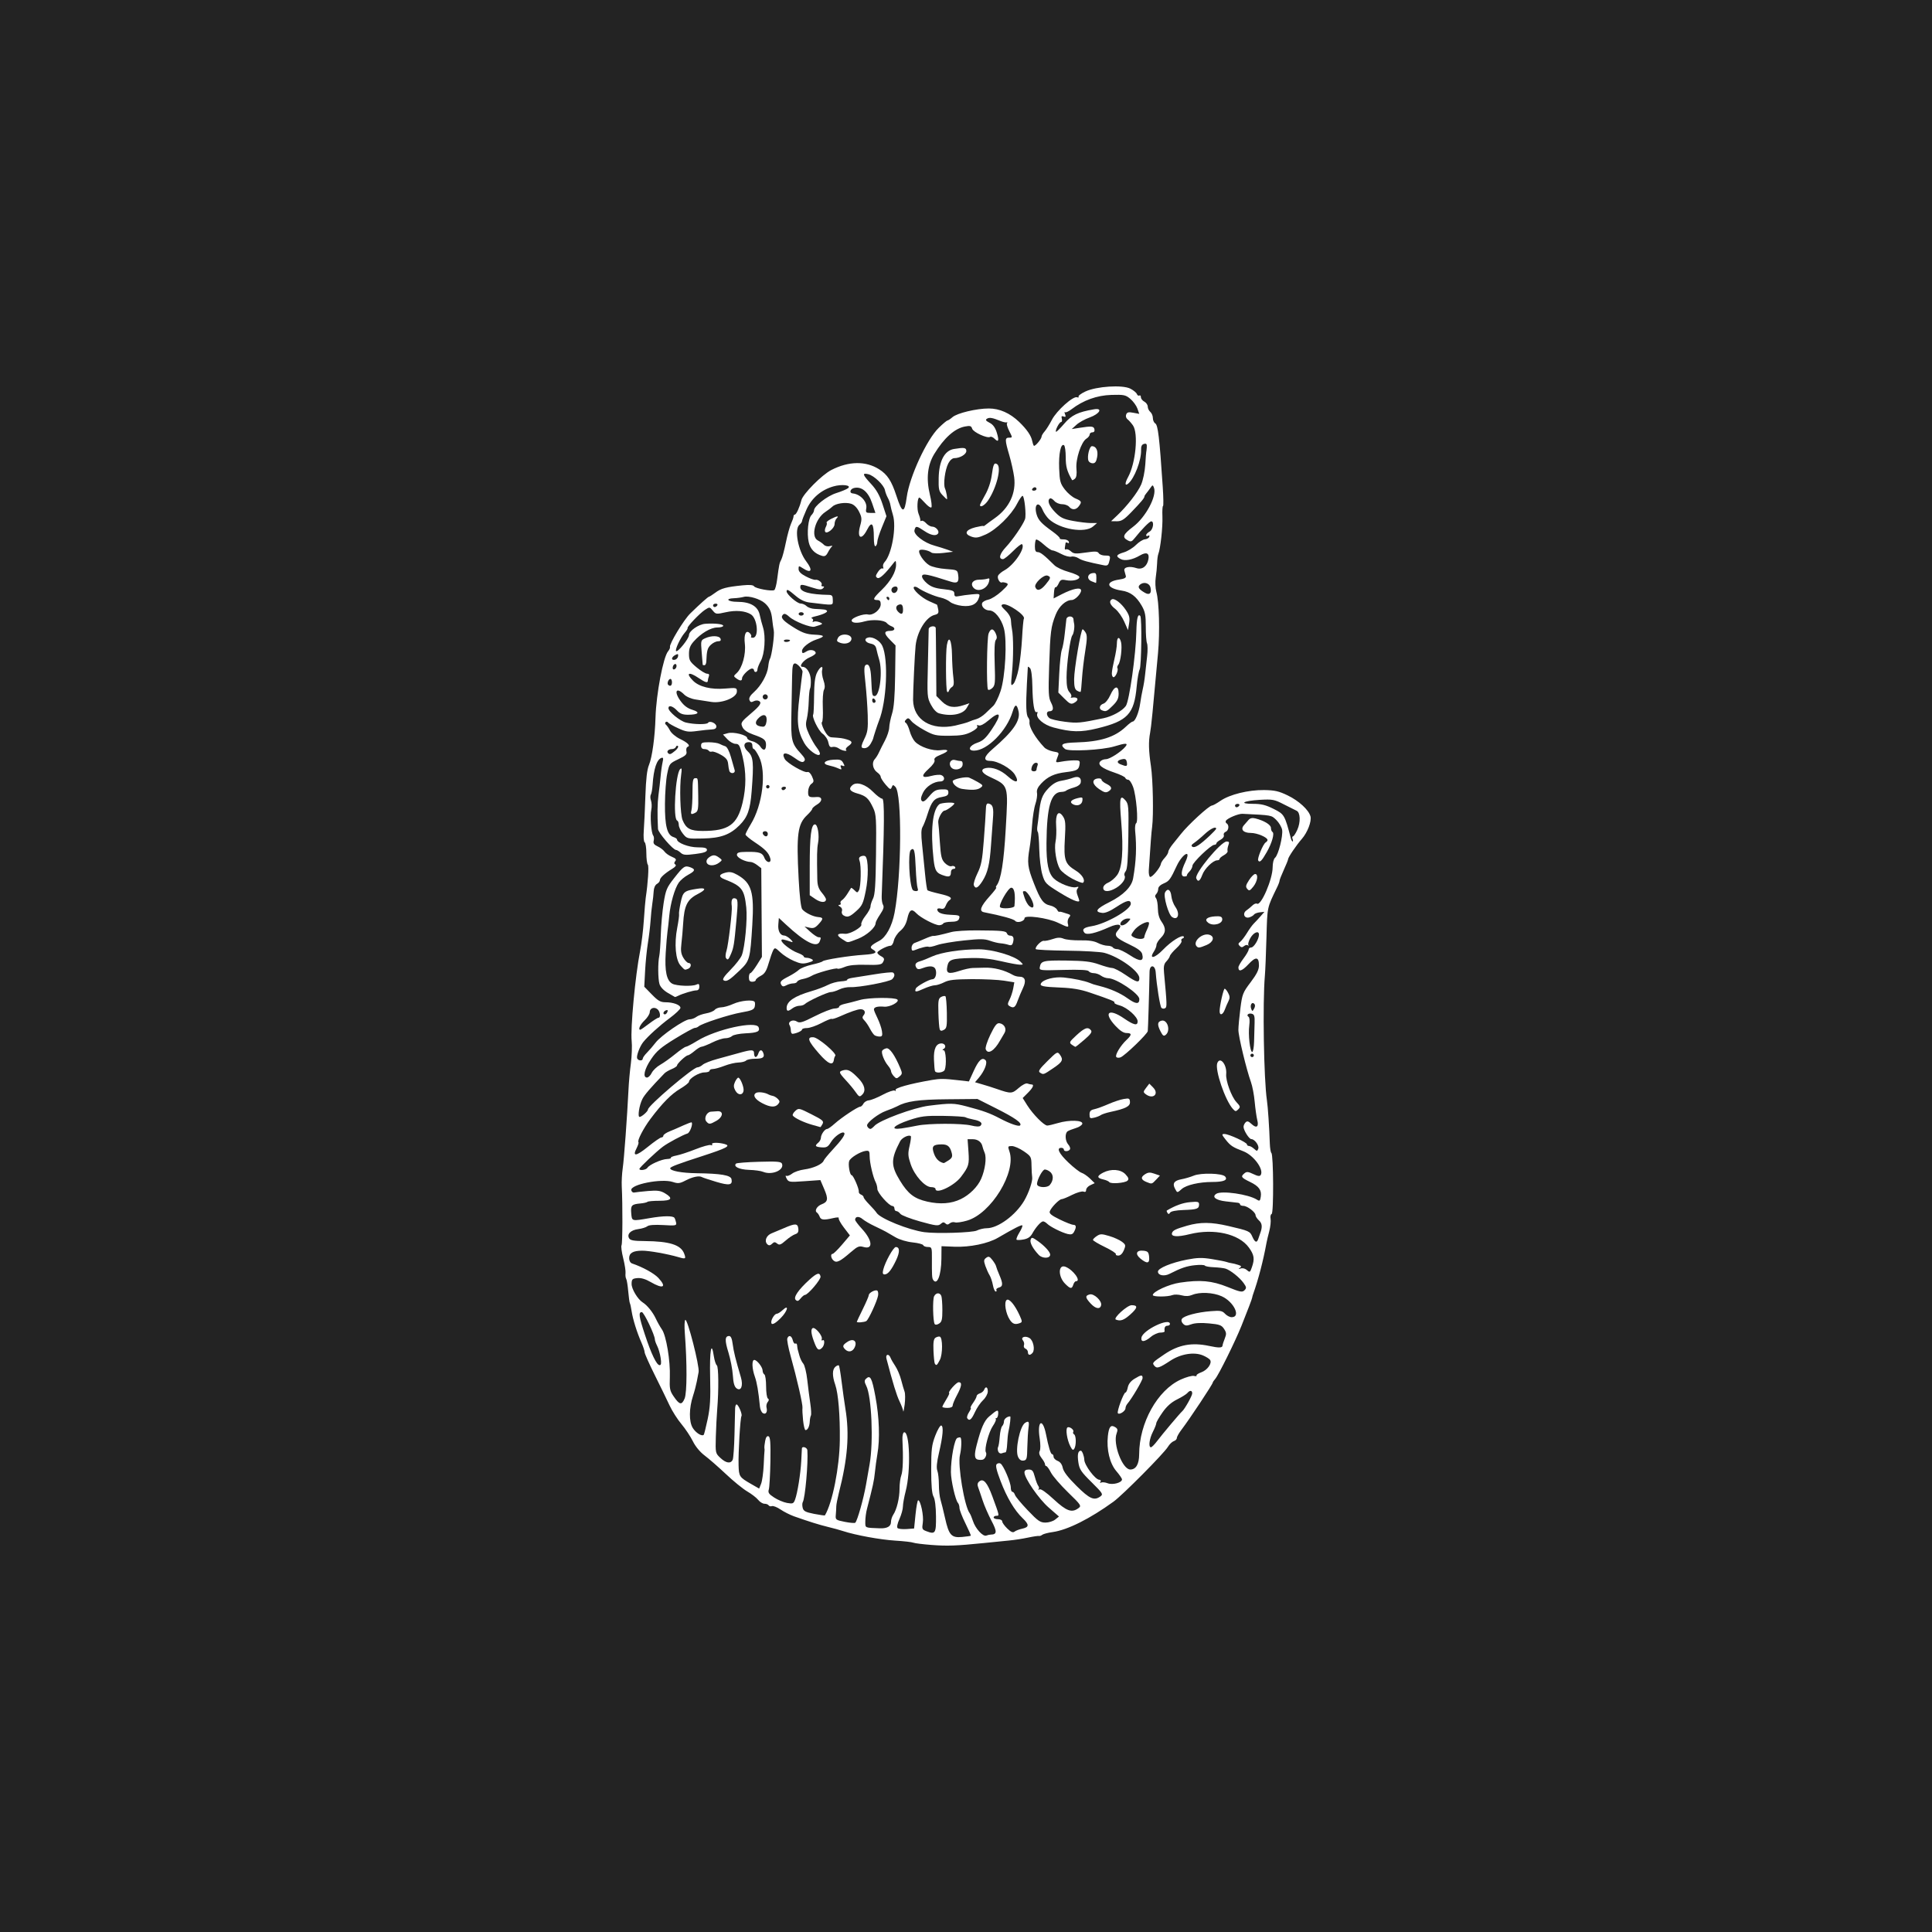 <?xml version="1.0" encoding="utf-8"?>
<!-- Generator: Adobe Illustrator 24.1.2, SVG Export Plug-In . SVG Version: 6.00 Build 0)  -->
<svg version="1.1" id="Layer_1" xmlns="http://www.w3.org/2000/svg" xmlns:xlink="http://www.w3.org/1999/xlink" x="0px" y="0px"
	 viewBox="0 0 2000 2000" style="enable-background:new 0 0 2000 2000;" xml:space="preserve">
<style type="text/css">
	.st0{fill:#232323;}
	.st1{fill:#FFFFFF;}
</style>
<rect y="0" class="st0" width="2000" height="2000"/>
<g>
	<path class="st1" d="M1142.07,919.15c0,4.44,6.24,4.39,13.59-0.13c6.2-3.77,10.23-9.76,8.46-12.6c-0.62-0.99-0.08-3.04,1.19-4.55
		c1.68-2.02,2.42-11.95,2.75-36.05c0.45-31.21,0.24-33.51-3.12-37.41c-5.55-6.36-6.33-2.38-4.27,22.05
		c2.5,29.93,1.06,48.29-4.35,55.59c-2.26,3.08-6.41,6.53-9.2,7.67C1144.08,915.01,1142.07,917.18,1142.07,919.15z"/>
	<path class="st1" d="M982.31,715.13c0.45-1.4,1.92-3.21,3.28-4.03c1.81-1.06,2.13-3.66,1.31-10.02
		c-0.65-4.76-1.27-15.19-1.39-23.24c-0.25-15.19-3.29-21.02-5.3-10.1c-1.36,7.39-1.16,45.99,0.24,48.25
		C981.04,716.93,981.86,716.57,982.31,715.13z"/>
	<path class="st1" d="M1023.82,602.13c0.82-3.16,0.45-3.86-1.6-3.08c-1.48,0.54-5.34,1.03-8.55,1.03c-6.44,0-9.48,4.06-6.08,8.17
		C1011.99,613.55,1021.85,609.85,1023.82,602.13z"/>
	<path class="st1" d="M969.09,686.39c-0.13-18.73-0.33-35.02-0.41-36.18c-0.33-3.12-7.31-2.01-7.31,1.16
		c0,1.51-0.38,17.98-0.82,36.66c-0.83,32.72-0.75,34.16,3.2,41.55c2.47,4.68,5.71,8.13,8.38,8.87c12.4,3.49,24.77,1.1,28.54-5.51
		l2.87-4.96l-5.58,1.88c-10.26,3.45-16.83,2.39-22.95-3.73l-5.68-5.67L969.09,686.39z"/>
	<path class="st1" d="M1299.29,904.78c-1.23,0.04-4.07,2.87-6.32,6.36c-3.37,5.21-3.7,6.78-1.85,9c1.97,2.38,2.74,2.09,6.32-2.34
		C1301.79,912.34,1302.86,904.78,1299.29,904.78z"/>
	<path class="st1" d="M1315.67,857.03c0-3.25-7.11-7.56-16.18-9.82c-3.25-0.82-5.42-0.28-7.11,1.69c-1.31,1.56-3.4,3.94-4.6,5.29
		c-3.94,4.39-0.74,8.05,6.98,8.05c6.65,0,17.38,4.56,17.38,7.39c0,0.7-0.86,1.81-1.94,2.47c-2.71,1.68-8.91,16.7-7.72,18.68
		c1.56,2.54,3.62,0.54,8.83-8.62c5.46-9.58,8.25-19.47,5.95-20.91C1316.37,860.73,1315.67,858.84,1315.67,857.03z"/>
	<path class="st1" d="M1212.61,927.85c-0.66-6.85-3.94-8.9-6.53-4.06c-2.02,3.77,3.53,23.2,7.31,25.57
		c6.12,3.9,8.42-3.41,3.33-10.55C1214.79,936.06,1212.94,931.14,1212.61,927.85z"/>
	<path class="st1" d="M987.52,464.79c-9.82,1.64-15.48,12.48-15.81,30.18c-0.24,11.42,0.24,13.63,3.86,17.45
		c2.26,2.42,4.31,4.39,4.6,4.39c0.86,0-0.49-7.97-1.93-11.22c-1.92-4.39,0.04-19.33,3.45-25.9c1.64-3.21,4.19-5.42,6.2-5.42
		c5.79,0,12.45-3.94,12.45-7.35C1000.34,463.39,998.16,463.02,987.52,464.79z"/>
	<path class="st1" d="M1022.83,518.12c8.87-13.14,14.21-34.66,9.32-37.65c-3.04-1.89-3.94,0.08-5.54,11.78
		c-0.9,6.61-3.57,14.5-6.82,20.12c-2.91,5.13-5.3,9.78-5.3,10.39C1014.49,525.92,1019.42,523.17,1022.83,518.12z"/>
	<path class="st1" d="M1022.75,713.81c0.53,0.86,2.51,0.24,4.36-1.44c3.04-2.74,3.28-5.13,2.59-25.29
		c-0.49-14.54-0.12-23.07,1.15-24.6c1.36-1.68,1.36-3.53-0.08-6.7c-2.54-5.58-5.26-5.54-7.39,0.08c-1.76,4.69-2.34,55.23-0.65,57.98
		L1022.75,713.81z"/>
	<path class="st1" d="M855.06,930.97c0-0.99-1.97-4.14-4.44-7.02c-3.24-3.9-4.43-7.47-4.55-13.55c-0.49-25.29-0.33-31.9,0.74-37.53
		c1.61-8.09-0.28-19.47-3.2-19.47c-3.87,0-5.38,12.04-5.38,43.32v30.02l5.87,3.98C849.76,934.55,855.06,934.67,855.06,930.97z"/>
	<path class="st1" d="M873.09,1107.9c-5.17,1.36-4.93,2.26,2.8,10.68c3.65,3.94,8.08,9.31,9.81,11.87c3.66,5.26,4.28,5.46,7.15,2.42
		c3.7-3.9,2.18-9.93-4.14-16.5C880.93,1108.31,877.85,1106.67,873.09,1107.9z"/>
	<path class="st1" d="M890.29,1035.14c-5.26,1.48-12.32,3.33-15.73,4.03c-3.41,0.73-6.08,2.09-5.92,3c0.17,0.95-2.01,1.77-4.8,1.85
		c-2.79,0.13-11.94,3.66-20.32,7.93c-13.22,6.7-15.68,7.39-18.8,5.45c-4.11-2.58-9.58,0.34-7.36,3.91c0.7,1.1,1.32,3.61,1.32,5.58
		c0.04,1.92,0.86,3.45,1.85,3.32c4.15-0.45,9.73-3,9.73-4.44c0-0.86,2.3-1.55,5.13-1.55c2.84,0,9.57-2.34,14.95-5.17
		c5.38-2.84,10.14-4.76,10.6-4.31c0.45,0.45,3.9-0.54,7.67-2.22c11.22-5.01,19.06-7.77,22.22-7.77c4.1-0.04,5.75,3.12,3.2,6.2
		c-1.64,1.98-1.47,3.16,0.79,5.42c1.56,1.56,4.14,5.38,5.71,8.45c1.6,3.08,3.77,6.16,4.85,6.9c1.06,0.69,3.45,1.31,5.21,1.31
		c2.67,0,3.08-1.03,2.38-5.75c-0.5-3.16-2.54-9.07-4.55-13.18c-2.06-4.11-3.74-8.21-3.74-9.11c0-2.47,3.74-3.45,10.68-2.88
		c5.91,0.54,16.05-4.92,13.63-7.35C926.51,1032.31,899.32,1032.56,890.29,1035.14z"/>
	<path class="st1" d="M985.02,896.65c-1.44,0.58-4.48-0.86-6.74-3.11c-3.57-3.62-4.31-6.57-5.34-21.73
		c-0.61-9.61-1.36-18.72-1.64-20.16c-0.66-3.73,3.86-12.39,6.49-12.48c2.05-0.04,10.14-5.96,10.14-7.39c0-1.65-13.51-0.9-15.6,0.82
		c-7.02,5.82-9.2,26.97-5.92,56.87c1.4,12.43,2.88,14.62,11.78,17.25c4.6,1.35,6.2,0.41,6.2-3.83c0-1.92,1.19-3.41,2.75-3.41
		c1.51,0,2.22-0.86,1.6-1.93C988.1,896.53,986.41,896.12,985.02,896.65z"/>
	<path class="st1" d="M946.75,983.62c6.53-2.67,13.38-4.31,14.66-3.49c0.73,0.45,4.72-0.37,8.82-1.85
		c4.15-1.44,16.6-3.57,27.72-4.72c16.59-1.77,21.39-1.68,26.81,0.28c3.62,1.31,8.58,2.51,11.01,2.67c2.42,0.17,6.12,0.86,8.21,1.57
		c2.91,0.94,3.98,0.33,4.76-2.71c1.19-4.56,0.17-6.82-3.21-6.82c-1.31,0-2.7-0.98-3.11-2.22c-0.9-2.63-4.77-3.04-30.88-3.2
		c-10.88-0.08-22.83,0.69-26.56,1.68c-11.83,3.16-17.38,4.31-18.81,4.02c-0.75-0.17-4.73,1.15-8.87,3
		c-4.11,1.81-8.87,3.77-10.55,4.35c-1.72,0.61-3.12,2.83-3.12,4.89C943.63,983.98,944.36,984.6,946.75,983.62z"/>
	<path class="st1" d="M917.63,1085.2c-1.76,0.33-3.73,1.44-4.35,2.46c-1.35,2.17,2.06,10.89,6.16,15.69
		c1.61,1.88,2.96,4.35,2.96,5.46c0,1.15,1.23,3.45,2.79,5.17c2.54,2.8,3.08,2.84,6,0.34c2.91-2.47,3-3.29,0.74-8.67
		C926.39,1092.39,920.92,1084.58,917.63,1085.2z"/>
	<path class="st1" d="M1014.99,815.48c2.95-2.22,2.76-2.67-2.63-5.83c-3.2-1.85-7.31-3.94-9.11-4.64
		c-3.53-1.35-17.12,1.64-17.04,3.73c0.17,3.25,5.04,7.23,9.77,7.93C1006.24,818.19,1011.91,817.81,1014.99,815.48z"/>
	<path class="st1" d="M840.04,1153.52c-12.86-6.53-13.31-6.61-16.75-3.49c-1.98,1.77-3.12,3.94-2.59,4.76
		c1.47,2.46,11.5,7.23,20.2,9.65c4.39,1.19,8.13,2.26,8.34,2.34c0.24,0.12,1.19-1.36,2.22-3.21
		C853.05,1160.58,851.74,1159.43,840.04,1153.52z"/>
	<path class="st1" d="M863.2,1097.26c0.24-1.8,0.91-3.69,1.47-4.27c2.1-2.09-17.53-18.89-22.54-19.21
		c-7.23-0.54-5.75,3.77,5.71,16.84C857.28,1101.46,862.25,1103.59,863.2,1097.26z"/>
	<path class="st1" d="M1128.8,1226.86l4.44-2.06l-4.89-4.76c-2.7-2.63-6.61-5.3-8.66-5.95c-2.05-0.66-8.25-5.47-13.72-10.68
		c-9.77-9.32-12.6-15.19-7.31-15.19c1.44,0,2.63,0.78,2.63,1.76c0,2.33,4.8,2.26,6.29-0.13c0.65-1.03-0.13-3.28-1.68-5.01
		c-3.37-3.73-3.7-11.78-0.62-13.79c1.23-0.78,5.01-2.26,8.42-3.29c3.41-0.98,6.4-3,6.7-4.47c0.74-3.74-13.56-4.15-25.05-0.75
		c-4.85,1.44-9.94,2.63-11.26,2.63c-3.28,0-14.82-11.66-20.65-20.9l-4.77-7.6l5.38-5.37c5.38-5.38,6.78-8.67,3.74-8.67
		c-0.9,0-2.8-0.44-4.24-0.98c-1.47-0.58-5.37,1.43-9.03,4.64c-6.85,5.99-7.97,6.08-22.29,1.11c-4.39-1.52-11.33-3.74-15.44-4.89
		l-7.47-2.18l4.07-4.8c5.91-7.02,9.16-15.65,6.81-18.03c-3.45-3.41-7.1-0.08-12.19,11.09l-5,10.92l-11.54-1.31
		c-13.76-1.61-18.35-1.65-26.56-0.25c-23.37,4.03-39.09,8.42-37.78,10.55c0.65,0.99,0.24,1.23-0.9,0.49
		c-1.15-0.66-6.69,1.23-12.4,4.27c-5.67,3.04-12.11,5.62-14.33,5.79c-2.18,0.17-4.72,1.72-5.67,3.45c-0.91,1.77-2.43,3.16-3.36,3.16
		c-2.51,0-19.47,11.29-26.41,17.53c-3.36,3.04-6.86,5.5-7.8,5.5c-2.39,0-6.37,5.62-6.45,9.08c-0.04,1.6-1.23,3.9-2.7,5.09
		c-4.03,3.32-3.25,4.39,3.4,4.89c5.17,0.37,6.61-0.45,9.69-5.47c3.69-5.99,11.7-11.53,13.71-9.52c1.48,1.48-2.5,7.26-12.35,17.82
		c-4.39,4.73-8.42,9.65-8.91,10.96c-1.4,3.66-10.68,7.84-20.12,9.08c-4.64,0.61-10.35,2.58-12.65,4.39
		c-2.3,1.77-4.97,2.74-5.96,2.18c-0.95-0.62-0.78,0.69,0.37,2.83c2.02,3.77,2.8,3.86,18.52,2.75l16.43-1.16l3.9,9.12
		c4.48,10.39,3.98,13.46-2.51,15.92c-4.88,1.85-7.76,6.74-4.96,8.59c0.9,0.61,2.22,2.54,2.83,4.23c1.27,3.45,4.28,3.77,14.09,1.48
		c3.82-0.9,6.24-0.9,5.67,0c-0.53,0.86,1.85,5.26,5.3,9.76l6.24,8.18l-8.14,9.57c-4.47,5.26-8.86,9.52-9.72,9.52
		c-2.47,0-1.81,4.68,1.02,6.98c3.12,2.63,6.61,0.95,17.7-8.66c7.11-6.12,8.66-6.78,13.34-5.42c10.14,2.92,9.2-6.98-1.84-18.92
		c-3.83-4.15-6.94-8.3-6.94-9.24c0-3.57,3.94-3.94,7.63-0.79c2.13,1.81,7.84,5.18,12.73,7.43c4.84,2.3,10.06,4.85,11.5,5.71
		c1.47,0.83,5.95,3.42,9.93,5.75c4.22,2.47,11.58,4.65,17.7,5.3c5.71,0.58,10.67,1.89,11.04,2.92c0.34,1.02,2.51,1.84,4.81,1.84
		c4.02,0,4.23,0.58,4.14,11.99c-0.08,17,0.08,20.08,1.19,21.88c4.07,6.53,8.46-4.44,8.63-21.43l0.12-13.27l13.48,0.54
		c15.81,0.62,34.65-3.25,44.96-9.28c17.04-9.93,24.34-13.63,25.21-12.77c0.49,0.54-0.86,3.83-3.04,7.36
		c-2.13,3.49-3.49,6.81-2.91,7.39c0.54,0.53,3.82,0.45,7.26-0.21c4.32-0.78,7.11-2.67,8.91-5.95c3.57-6.53,9.07-12.77,11.29-12.77
		c0.99,0,2.88,1.1,4.24,2.46c3.2,3.16,15.06,9.11,21.22,10.6c3.66,0.86,5.21,0.33,6.61-2.3c2.59-4.8,2.3-7.22-0.82-7.22
		c-1.48,0-7.8-2.47-14.04-5.51c-8.58-4.18-11.09-6.23-10.3-8.41c1.39-3.98,9.72-12.53,12.27-12.61c1.16,0,6.04-2.01,10.89-4.47
		c4.88-2.43,10.13-3.94,11.66-3.38c1.89,0.75,2.84,0.13,2.84-1.76C1124.34,1230.18,1126.34,1227.96,1128.8,1226.86z M916.98,1150.07
		c4.44-1.57,9.56-3.7,11.41-4.68c9.85-5.42,22.21-7.19,52.35-7.43l31.12-0.29l18.6,9.37c20.36,10.22,28,15.64,25.5,18.03
		c-1.4,1.35-10.31-1.72-20.65-7.15c-10.68-5.62-17.21-7.97-34.98-12.65c-12.9-3.36-16.1-3.45-38.81-0.62
		c-15.68,1.98-50.99,15.03-56.25,20.82c-1.61,1.77-3.45,3.19-4.15,3.19c-1.6,0-3.53-2.01-3.53-3.73
		C897.6,1161.85,909.42,1152.78,916.98,1150.07z M949.62,1165.22c-4.72,0.99-12.11,2.3-16.38,2.92c-12.77,1.77-8.17-3.2,7.88-8.59
		c12.4-4.1,16.54-4.64,35.31-4.39c11.67,0.17,22.05,0.82,23.04,1.44c0.98,0.62,4.76,1.68,8.41,2.39c7.19,1.35,9.82,3.69,7.1,6.4
		c-1.06,1.06-4.55,0.99-9.48-0.25C995.73,1162.72,961.2,1162.8,949.62,1165.22z M981.94,1201.19c-2.51,1.6-4.73,2.91-5.01,2.84
		c-4.76-1.07-8.05-4.28-10.02-9.65c-2.8-7.77-1.23-9.65,7.97-9.73c6.16,0,8.66,2.18,10.38,9.03
		C986.17,1197.33,985.51,1198.84,981.94,1201.19z M931.8,1181.44c1.94-3.73,9.16-7.18,11.09-5.26c0.45,0.45-0.12,4.97-1.31,10.06
		c-1.85,8.05-1.68,10.51,1.19,19.02c3.98,11.7,14.71,23.65,21.27,23.65c2.42,0,4.39,0.82,4.39,1.81c0,5.99,19.33-3.08,26.35-12.4
		c8.14-10.8,8.7-12.81,7.77-26.24l-0.91-12.77h5.33c5.22,0,9.12,2.91,10.07,7.47c0.24,1.23,1.27,4.27,2.29,6.7
		c2.13,5.21,0.45,17.45-3.65,26.85c-3.66,8.3-12.04,16.63-21.15,21.02c-9.82,4.73-21.31,5.59-34.66,2.56
		c-13.42-3.04-19.88-8.01-28.24-21.73C922.07,1206.49,922.11,1200.04,931.8,1181.44z M1060.16,1243.11
		c-8.91,14.99-27.1,28.34-38.64,28.34c-2.95,0-7.55,1.06-10.18,2.33v0.04c-4.65,2.26-41.52,3.42-54.41,1.72
		c-16.22-2.18-45.87-14.16-49.48-20.03c-0.91-1.44-4.28-5.34-7.52-8.58c-3.25-3.29-5.92-6.7-5.92-7.6s-1.19-2.09-2.67-2.67
		c-1.47-0.58-2.54-1.92-2.33-3.04c0.45-2.83-5.71-17.08-7.39-17.08c-1.89,0-3.86-11.29-2.51-14.74c1.31-3.45,11.41-9.61,17.01-10.39
		c3.6-0.48,4.14,0.17,4.14,5.63c0,6.61,3.57,21.88,6.33,27.01c0.86,1.68,1.64,4.72,1.64,6.77c0,3.91,12.15,17.62,15.64,17.62
		c1.16,0,2.06,1.2,2.06,2.63c0,1.48,0.89,2.67,2.01,2.67c1.1,0,2.95,1.27,4.07,2.8c1.1,1.51,10.34,5.09,20.49,7.93
		c16.26,4.51,18.76,4.84,21.31,2.54c2.13-1.94,3.33-2.05,4.85-0.54c1.57,1.48,2.67,1.48,4.56-0.08c1.36-1.15,3.77-1.6,5.3-1.02
		c1.51,0.57,7.18-0.21,12.6-1.81c24.92-7.23,51.28-50.34,43.81-71.7c-1.77-5.17-1.64-5.46,2.59-5.46c2.42,0,7.97,2.42,12.28,5.38
		c7.56,5.21,7.88,5.78,8.01,14.61c0.07,5.1,0.41,10.6,0.69,12.24C1069.23,1222.46,1064.92,1235.02,1060.16,1243.11z
		 M1086.76,1226.69c-2.5,3.08-11.9,2.83-13.1-0.33c-0.99-2.51,3.94-13.14,7.15-15.44c0.9-0.66,3.49,0.13,5.75,1.77
		C1090.83,1215.73,1090.91,1221.72,1086.76,1226.69z"/>
	<path class="st1" d="M820.4,1043.77c1.89-1.4,5.14-2.6,7.19-2.6c2.05,0,4.48-0.74,5.42-1.64c3.04-3.04,23.57-12.52,27.01-12.52
		c1.85,0,5.79-1.23,8.79-2.71c3.04-1.52,8.13-2.59,11.37-2.42c8.95,0.45,40.73-5.55,43.4-8.22c2.71-2.71,3.04-5.5,0.78-6.9
		c-0.9-0.58-9.44,0.28-19.05,1.85c-9.61,1.56-20.09,3.24-23.24,3.69c-3.12,0.49-5.42,1.44-5.06,2.06c0.41,0.61-2.54,1.31-6.49,1.56
		c-3.98,0.21-10.1,1.89-13.59,3.74c-3.49,1.8-11,4.68-16.75,6.32c-17.82,5.17-25.74,10.55-25.87,17.41
		C814.33,1047.14,815.85,1047.22,820.4,1043.77z"/>
	<path class="st1" d="M1180.58,1302.9c6.98,5.67,9.65,5.13,9-1.77c-0.49-4.89-1.35-5.88-5.71-6.37
		C1176.36,1293.9,1174.68,1298.01,1180.58,1302.9z"/>
	<path class="st1" d="M1170.2,1360.66c7.59-6.81,7.97-9.52,1.27-9.52c-4.6,0-19.51,13.55-16.35,14.86
		C1159.89,1367.97,1163.46,1366.7,1170.2,1360.66z"/>
	<path class="st1" d="M1185.1,1215.73c-4.6,3.04-3.98,5.58,1.88,7.93c5.42,2.22,5.42,2.22,9.78-2.43l3.98-4.23l-5.71-2.01
		C1190.4,1213.38,1188.51,1213.51,1185.1,1215.73z"/>
	<path class="st1" d="M996.47,791.83c0.34-2.39-0.37-3.98-1.76-3.98c-1.28-0.04-4.03-0.49-6.09-1.07c-4.51-1.19-7.14,3.78-3.98,7.6
		C987.89,798.27,995.82,796.59,996.47,791.83z"/>
	<path class="st1" d="M1231.95,1244.46c-7.47,0.66-15.07,3.37-24.06,8.67c-0.37,0.2-0.04,1.32,0.65,2.42
		c0.95,1.55,1.65,1.52,2.71-0.21c0.86-1.43,6.03-2.46,13.92-2.74c14.04-0.49,16.1-1.23,16.1-5.79
		C1241.28,1244.01,1240.04,1243.73,1231.95,1244.46z"/>
	<path class="st1" d="M1202.31,1056.62c-4.28,1.11-4.48,4.19-0.79,11.33c2.26,4.39,3.25,4.97,5.3,3.25
		C1212.12,1066.8,1208.46,1054.98,1202.31,1056.62z"/>
	<path class="st1" d="M1186.05,1132.71c7.67,5.82,14.28-0.38,7.55-7.06l-3.86-3.87l-3.32,4.36
		C1183.38,1130.15,1183.34,1130.65,1186.05,1132.71z"/>
	<path class="st1" d="M1127.9,1153.73c0,3.94,0.54,4.31,4.85,3.28c2.67-0.65,5.75-1.85,6.86-2.71c1.06-0.82,5.46-2.26,9.72-3.2
		c15.85-3.37,20.65-5.83,20.41-10.31c-0.21-3.77-0.86-4.07-6.44-3.12c-3.42,0.54-10.55,2.95-15.94,5.3
		c-5.34,2.34-11.95,4.76-14.62,5.3C1129.02,1149.08,1127.9,1150.36,1127.9,1153.73z"/>
	<path class="st1" d="M980.18,1048.41c-0.17-8.75-0.82-16.39-1.44-17c-0.62-0.62-2.63-0.37-4.44,0.61
		c-2.87,1.53-3.24,3.7-2.87,16.39c0.24,8.05,0.82,15.72,1.35,17.08c0.69,1.81,1.8,1.97,4.31,0.62
		C980.05,1064.5,980.42,1062.41,980.18,1048.41z"/>
	<path class="st1" d="M977.1,1085.65c2.79-1.81,1.19-5.5-2.43-5.5c-5.62,0-8.25,5.54-7.84,16.63c0.21,5.95,0.7,11.45,1.11,12.15
		c1.36,2.46,8.99,1.36,10.06-1.48c2.05-5.3,1.19-20.25-1.16-20.25C975.25,1087.2,975.33,1086.75,977.1,1085.65z"/>
	<path class="st1" d="M1008.09,916.35c1.64,4.28,4.35,2.96,9.03-4.43c5.34-8.46,7.43-17.33,8.79-37.28
		c0.54-8.25,1.44-20.24,1.94-26.57c0.99-11.87,0.04-15.23-4.48-16.22c-2.01-0.45-2.71,1.2-2.83,6.5c-0.13,3.9-1.03,18.1-2.1,31.58
		c-1.56,20.57-2.63,26.03-6.61,34.16C1009.24,909.42,1007.56,914.92,1008.09,916.35z"/>
	<path class="st1" d="M1076.54,1110.33c3.65,2.33,3.45,2.42,13.71-4.52c9.82-6.61,10.8-8.7,6.82-14.21c-2.39-3.2-3-2.87-12.81,6.86
		C1075.96,1106.67,1074.44,1109.01,1076.54,1110.33z"/>
	<path class="st1" d="M1235.72,1217.04c-3.28,1.36-8.99,3.04-12.73,3.73c-7.55,1.4-9.52,4.35-6.61,9.78
		c2.39,4.48,2.17,4.48,7.02,0.25c4.8-4.15,18.07-7.23,31.66-7.23c11.7,0,16.26-1.97,13.22-5.62
		C1265.41,1214.5,1243.24,1213.88,1235.72,1217.04z"/>
	<path class="st1" d="M964.9,990.14c-4.39,2.01-9.9,4.23-12.28,4.89c-4.84,1.31-6.08,3.41-3.94,6.81c1.1,1.72,2.67,1.81,6.28,0.41
		c8.34-3.15,12.98-2.29,13.89,2.51c0.86,4.47-0.9,8.95-3.53,8.95c-3.29,0-16.34,7.23-17.25,9.57c-1.56,3.94-0.13,4.03,8.17,0.25
		c4.28-1.93,9.45-3.57,11.5-3.57c2.05,0,6.4-1.44,9.73-3.12c4.76-2.46,10.75-3.12,28.74-3.25c12.45-0.03,27.43,0.66,33.22,1.61
		l10.59,1.68l-1.15,6.4c-0.66,3.49-2.34,8.7-3.78,11.5c-2.13,4.23-2.18,5.34-0.2,6.61c4.31,2.71,6.08,1.64,8.46-5.09
		c1.31-3.66,3.86-9.73,5.67-13.55c3.61-7.6,2.22-11.71-3.98-11.71c-1.85,0-4.76-0.78-6.44-1.77c-8.96-5.13-19.64-7.84-29.65-7.52
		c-3.9,0.13-9.28,0.21-11.98,0.29c-2.67,0.04-8.83,1.4-13.68,3c-11.46,3.73-14.17,2.71-12.6-4.8c1.43-7.02,4.31-8.01,25-8.5
		c10.07-0.24,20.2,0.86,30.6,3.29c8.58,2.01,17.32,3.61,19.46,3.61c3.82,0,3.82,0,0.37-3.37c-6.08-5.87-28.86-12.56-42.91-12.56
		C994.79,982.71,974.02,985.92,964.9,990.14z"/>
	<path class="st1" d="M1034.61,1059.24c-2.67-0.37-4.72,2.22-9.35,11.78c-3.29,6.82-5.46,13.59-4.85,15.16
		c2.22,5.79,8.9,1.68,14.91-9.11c1.23-2.22,3.2-5.59,4.44-7.56C1042.42,1065.2,1039.83,1060.02,1034.61,1059.24z"/>
	<path class="st1" d="M1109.46,1081.42c1.74,1.23,3.46,2.25,3.83,2.25c0.37,0,4.55-3.32,9.31-7.43c6.57-5.67,8.18-8,6.74-9.72
		c-3.12-3.83-6.44-2.67-14.95,5.13C1106.96,1078.5,1106.6,1079.28,1109.46,1081.42z"/>
	<path class="st1" d="M1356.6,845.08c-1.85-6.73-11.98-16.05-23.52-21.63c-9.24-4.48-13.51-5.42-24.47-5.59
		c-16.3-0.2-35.6,4.56-45.17,11.13c-3.86,2.67-7.84,4.89-8.83,4.89c-3,0.04-24.88,20.16-32.23,29.6c-2.13,2.71-5.92,7.43-8.42,10.47
		c-2.5,3.08-4.56,6.61-4.56,7.88c0,1.24-1.68,4.03-3.69,6.2c-2.02,2.13-3.83,5.01-4.03,6.41c-0.58,3.94-9.41,14.41-11.21,13.3
		c-0.87-0.58-1.44-3.65-1.24-6.9c2.06-30.84,2.63-38.72,3.45-44.84c1.57-12.24,0.86-49.02-1.23-62.9
		c-2.38-16.09-2.63-25.18-0.86-34.53c1.2-6.45,2.67-21.56,8.18-82.41c2.01-22.25,1.19-52.72-1.72-63.52
		c-1.03-3.77-1.31-10.39-0.66-14.62c0.66-4.27,1.31-10.96,1.44-14.86c0.08-3.9,0.69-8.25,1.27-9.73c2.18-5.41,4.64-27.83,4.23-38.51
		c-0.24-6.12,0.04-11.08,0.62-11.08c0.57,0,0.45-8.95-0.29-19.92c-3.41-51.28-4.92-63.97-7.8-65.65c-1.31-0.78-2.42-3.28-2.42-5.54
		c0-2.26-1.2-5.1-2.67-6.33c-1.44-1.23-2.63-3.69-2.63-5.46c0-1.81-1.6-4.15-3.57-5.18c-1.93-1.02-3.53-3.11-3.53-4.59
		s-0.69-2.26-1.6-1.72c-0.86,0.54-2.02-0.17-2.54-1.57c-0.54-1.39-3.57-3.9-6.78-5.54c-8.05-4.18-35.07-2.46-46.56,2.95
		c-4.39,2.06-7.59,4.48-7.06,5.34c0.54,0.86-0.16,1.11-1.51,0.62c-3.98-1.57-21.15,13.83-26.04,23.28
		c-2.46,4.72-5.82,10.13-7.55,12.07c-1.69,1.93-3.17,4.35-3.17,5.38c-0.08,2.54-6.9,10.6-8.01,9.44c-0.49-0.49-1.23-2.71-1.68-4.89
		c-1.03-5.5-5.58-12.11-13.55-19.78c-9.52-9.12-20.24-13.89-31.37-13.89c-12.7,0-32.77,4.76-37.58,8.96
		c-2.18,1.89-4.51,3.45-5.21,3.45c-0.65,0-4.76,3.41-9.03,7.6c-12.49,12.11-30.26,50.58-33.14,71.65
		c-2.38,17.53-4.68,17.25-10.71-1.31c-5.09-15.53-9.37-22.05-17.98-27.47c-13.76-8.7-31.29-8.42-49.27,0.74
		c-9.78,4.97-29.61,24.96-31.12,31.37c-1.81,7.27-5.26,14.86-6.82,14.86c-0.74,0-1.31,0.87-1.31,1.93c0,1.07-1.19,4.48-2.58,7.52
		c-1.4,3.08-3.82,11.87-5.38,19.54c-1.56,7.68-3.65,15.57-4.68,17.49c-1.97,3.7-2.26,4.93-4.35,20.82
		c-0.69,5.38-2.01,10.22-2.87,10.8c-2.47,1.61-19.55-1.56-20.99-3.86c-0.86-1.4-4.68-1.72-11.66-1.03
		c-17.16,1.72-22.5,3.16-28.41,7.6c-3.12,2.3-6.03,4.18-6.53,4.18c-0.95,0-8.96,7.15-19.38,17.29
		c-6.69,6.49-22.01,31.78-21.06,34.78c0.25,0.86-0.61,2.83-1.96,4.43c-5.01,5.92-12.28,44.26-13.02,68.41
		c-0.57,20.2-3.49,41.44-6.77,49.28c-1.98,4.64-3.12,14.57-3.7,31.9c-0.45,13.79-1.23,30.05-1.68,36.09
		c-0.45,6.29-0.08,11.46,0.95,12.08c0.94,0.62,1.72,5.67,1.72,11.25c0,5.58,0.69,10.92,1.52,11.87c1.27,1.44,0.2,18.65-2.18,34.45
		c-0.38,2.43-1.24,12.81-1.93,23.04c-0.66,10.23-2.43,24.6-3.86,31.9c-5.01,25.33-10.14,80.27-8.74,93.2
		c0.53,4.97,0.16,15.31-0.82,23.04c-1.03,7.67-2.14,19.91-2.47,27.21c-1.4,28.21-4.59,72.19-5.99,81.5
		c-0.78,5.38-1.23,13.72-0.99,18.61c0.99,19.5,0.86,59.37-0.24,61.13c-0.62,1.03,0.16,7.06,1.76,13.43
		c1.6,6.36,2.67,13.34,2.38,15.47c-0.24,2.1,0.04,4.69,0.66,5.71c0.65,0.99,1.6,6.82,2.13,12.94c0.54,6.12,1.31,11.66,1.72,12.36
		c0.41,0.65,1.23,4.39,1.81,8.29c1.31,8.45,5.5,21.96,10.1,32.35c1.85,4.18,3.36,8.75,3.36,10.14c0,1.39,4.68,11.9,10.39,23.4
		c5.75,11.5,12.65,25.67,15.36,31.53c2.71,5.83,8.29,14.62,12.4,19.47c4.07,4.89,9.37,12.84,11.78,17.73
		c2.63,5.38,7.39,11.13,12.19,14.75c4.31,3.2,14.17,11.83,21.93,19.13c7.72,7.31,17.7,15.44,22.14,18.03
		c4.44,2.58,9.52,6.49,11.29,8.7c1.77,2.22,4.72,4.07,6.57,4.07c1.81,0,3.77,0.74,4.35,1.68c0.58,0.9,2.09,1.27,3.4,0.78
		c1.31-0.49,5.3,1.06,8.87,3.49c3.58,2.42,9.85,5.58,13.96,7.06c16.14,5.67,25.58,8.62,34.9,10.92c5.38,1.27,12.57,3.28,15.98,4.39
		c12.97,4.23,38.26,8.87,53.79,9.85c8.91,0.54,17.36,1.52,18.85,2.13c1.44,0.62,9.82,1.65,18.6,2.34
		c16.66,1.27,26.07,0.9,54.03-1.92c9.24-0.95,21.23-2.14,26.57-2.67c5.37-0.49,14.12-1.85,19.5-3.01
		c5.34-1.15,10.43-1.88,11.25-1.68c0.82,0.21,2.43-0.32,3.53-1.23c1.11-0.86,6.03-2.18,10.88-2.83
		c15.36-2.17,38.51-13.8,62.91-31.49c9.61-6.99,52.19-49.9,56.29-56.75c1.61-2.67,4.35-5.3,6.08-5.88c1.76-0.53,3.16-2.05,3.16-3.28
		c0-1.27,2.22-5.17,4.89-8.66c8.38-11.01,32.31-47.06,32.31-48.74c0-0.49,1.16-2.18,2.5-3.7c3.42-3.86,20.74-38.84,27.22-55.06
		c6.5-16.22,11.01-28.09,11.09-29.23c0-0.45,0.41-1.85,0.82-3.08c5.58-15.72,10.6-34.98,14-53.63c0.32-1.92,1.64-7.31,2.84-11.94
		c1.19-4.65,1.81-10.4,1.36-12.77c-0.45-2.43,0.04-4.68,1.1-5.06c2.22-0.74,1.93-61.46-0.28-63.14c-0.71-0.54-1.44-4.97-1.61-9.82
		c-0.57-16.76-1.97-37.82-2.99-44.59c-3.24-21.77-4.55-101.13-2.13-129.06c0.45-4.83,1.19-22.7,1.64-39.62
		c0.94-32.4,0.41-30.02,11.13-52.19c1.36-2.75,2.42-5.71,2.42-6.57s2.02-5.95,4.44-11.29c2.43-5.3,4.43-10.27,4.43-11.01
		c0-1.93,8.7-14.74,14.25-21.02C1353.52,861.75,1357.96,850.13,1356.6,845.08z M1281.22,832.15c1.53,0,2.3,0.78,1.68,1.77
		c-0.61,0.98-1.84,1.77-2.78,1.77c-0.91,0-1.64-0.79-1.64-1.77C1278.48,832.93,1279.7,832.15,1281.22,832.15z M1236.3,872.47
		c2.22-1.52,7.18-5.62,10.92-9.16c6.08-5.63,11.74-8.22,11.74-5.38c0,0.54-3,3.73-6.65,7.18c-10.39,9.73-15.47,12.98-17.9,11.46
		C1232.81,875.59,1233.31,874.48,1236.3,872.47z M1189.29,954.95c0.58,0.58-0.24,3.83-1.81,7.15c-1.6,3.36-2.91,6.98-2.91,8.05
		c0,2.42-6.94,2.42-11.09,0c-3-1.72-3-2.1,0.37-6.78C1177.42,958.37,1187.32,952.99,1189.29,954.95z M1185.47,613.79
		c-6.28-3.53-7.97-5.95-5.75-8.17c3.77-3.77,10.02-2.39,11.25,2.54C1192.41,613.96,1190.06,616.37,1185.47,613.79z M1071.29,504.41
		c0.94,0,1.68,0.78,1.68,1.77c0,0.99-1.23,1.77-2.75,1.77c-1.51,0-2.3-0.78-1.68-1.77C1069.15,505.18,1070.38,504.41,1071.29,504.41
		z M1065.58,938c-1.52-1.23-3.7-4.93-4.8-8.25c-2.47-7.43-2.47-7.23,0.24-7.23c1.19,0,4.03,3.33,6.24,7.4h-0.04
		C1071.36,937.54,1070.47,941.9,1065.58,938z M1047.59,651.44c-0.49-2.42-0.99-6.61-1.07-9.27c-0.08-3.05-2.22-6.86-5.67-10.14
		c-4.44-4.28-5-5.55-2.83-6.37c4.68-1.77,24.02,11.33,21.88,14.82c-0.49,0.79-1.31,9.73-1.85,19.92
		c-0.54,10.19-2.09,24.39-3.49,31.58c-1.4,7.18-3.86,14.33-5.46,15.92c-2.71,2.67-2.83,1.89-1.51-11.29
		C1049.15,681.42,1049.15,658.67,1047.59,651.44z M971.22,630.83c-0.45-2.54-1.06-4.76-1.35-4.92c-0.28-0.21-3.86-1.76-7.93-3.53
		c-8.08-3.53-17.9-12.64-15.84-14.7c0.69-0.69,2.63-0.28,4.27,0.9c4.93,3.53,16.87,8.66,23.48,10.06c3.36,0.75,7.73,2.71,9.65,4.44
		c1.98,1.72,7.56,3.57,12.45,4.11c9.81,1.06,15.47-1.72,17.57-8.83c1.1-3.66,0.74-3.82-7.36-3.08c-4.68,0.41-10.67,1.23-13.34,1.81
		c-4.03,0.82-4.89,0.37-4.89-2.47c0-2.99-1.64-3.65-11.29-4.72c-8.55-0.9-12.65-2.33-17-5.99c-3.21-2.67-5.51-6.08-5.14-7.64
		c0.66-2.87,5.34-1.97,29.65,5.83c7.02,2.26,8.86,0.58,7.72-7.15c-0.69-4.88-1.15-5.09-12.69-5.91c-6.74-0.45-14.25-2.18-17.16-3.9
		c-5.62-3.33-11.91-12.73-10.3-15.31c1.1-1.77,9.31-0.34,12.52,2.22c1.12,0.86,6.61,1.02,12.24,0.37l10.19-1.23l-5.99-2.18
		c-3.33-1.2-9.28-3.04-13.27-4.15c-10.8-2.91-21.93-11.54-20.74-16.05c1.19-4.64,2.18-4.56,10.1,0.78
		c6.85,4.68,12.49,5.67,14.37,2.59c1.57-2.5-2.42-7.02-6.16-7.02c-1.68,0-4.47-1.56-6.23-3.49c-1.72-1.94-3.87-3.04-4.76-2.5
		c-0.87,0.53-1.4,0.28-1.24-0.49c0.17-0.82-0.65-3.86-1.84-6.78c-1.93-4.68-1.31-16.83,0.82-16.83c0.45,0,3.15,2.59,5.99,5.75
		c2.84,3.15,5.71,5.17,6.44,4.43c0.75-0.75,0.04-6.69-1.56-13.31c-3.98-16.54-2.43-30.55,4.59-42.04
		c10.1-16.54,21.07-26.36,31.7-28.37c5.42-1.03,6.57-0.66,7.52,2.29c1.19,3.66,15.6,10.27,18.55,8.46c0.9-0.58,2.96,0.25,4.56,1.85
		c4.18,4.18,4.93,2.13,2.35-6.33c-1.61-5.17-3.9-8.34-7.43-10.13c-3.98-2.1-4.56-3.05-2.67-4.24c2.5-1.56,5.66-1.02,14,2.43
		c2.42,0.98,5.21,1.64,6.2,1.39c0.98-0.24,1.23,0.13,0.52,0.83c-0.69,0.65,0.34,4.31,2.26,8.08c3.49,6.9,3.49,6.9-0.08,6.9
		c-4.51,0-4.51,2.26,0.17,18.15c2.05,7.06,4.31,17.25,5.02,22.58c2.22,16.67-5.06,32.07-20.05,42.62c-4.02,2.84-8.34,5.99-9.57,7.02
		c-1.19,1.03-2.22,1.52-2.22,1.1c0-0.41-3.77,0.21-8.38,1.35c-10.17,2.63-11.94,6.86-4.02,9.65c4.64,1.61,7.02,1.24,14.74-2.22
		c11.05-4.96,26.45-20.03,32.39-31.61c2.39-4.64,5.01-8.42,5.79-8.42c1.97,0,4.06,20.2,2.54,24.26
		c-2.26,6.04-12.69,21.23-19.75,28.79c-6.65,7.14-7.97,12.48-3,12.48c1.19,0,5.87-3.73,10.39-8.29c4.52-4.59,8.7-7.8,9.32-7.18
		c3.77,3.77-8.17,21.51-18.19,27.01c-3.11,1.68-6.12,4.27-6.69,5.75c-1.07,2.74,2.09,7.97,4.1,6.81c0.62-0.33,2.58-0.08,4.39,0.58
		c2.8,0.99,2.13,2.18-4.89,8.66c-4.47,4.11-10.58,8.01-13.59,8.58c-3,0.62-5.87,2.19-6.4,3.53c-1.31,3.49,2.8,7.68,7.52,7.68
		c5.38,0,12.11,8.25,14.9,18.27c3.57,12.73,1.56,50.51-3.45,65.37c-2.17,6.53-5.55,13.31-7.43,15.07c-1.89,1.72-5.55,5.26-8.18,7.84
		c-2.63,2.54-6.77,5.21-9.2,5.87c-2.42,0.66-6.03,1.93-7.96,2.8v0.04c-1.98,0.86-8.33,2.63-14.17,3.94
		c-24.68,5.37-43.19-5.88-43.57-26.45c-0.11-8.25,1.77-48.98,2.63-56.41c1.69-14.82,10.81-29.53,19.64-31.74
		C971.22,635.63,971.92,634.61,971.22,630.83z M934.8,631.36c0,4.56-1.72,5.26-4.96,2.02c-2.88-2.84-2.71-6.16,0.37-7.32
		C933.44,624.79,934.8,626.32,934.8,631.36z M929.17,610.1c-0.69,3.57-4.23,5.05-5.83,2.46c-1.56-2.5,0.42-5.41,3.7-5.41
		C928.6,607.14,929.5,608.41,929.17,610.1z M884.05,505.18c7.8-1.92,14.75,3.83,18.69,15.53l3.49,10.26h-5.18
		c-4.64,0-5.05-0.48-4.27-4.88c1.15-6.65-6.12-14.58-14.13-15.31C878.92,510.4,879.98,506.21,884.05,505.18z M740.92,624.88
		c1.52,0,2.26,0.78,1.64,1.77c-0.57,0.99-1.85,1.77-2.74,1.77c-0.9,0-1.65-0.78-1.65-1.77
		C738.16,625.65,739.39,624.88,740.92,624.88z M699,678.09c2.79-1.48,3.32-1.24,2.95,1.27c-0.24,1.68-1.76,3.32-3.36,3.65
		C694.52,683.79,694.85,680.3,699,678.09z M700.35,689.43c0,1.43-0.99,3-2.18,3.45c-1.28,0.49-2.02-0.37-1.77-2.06
		C696.94,687.17,700.35,685.94,700.35,689.43z M694.03,702.81c0.91,0,1.6,1.6,1.6,3.53c0,3.49-1.88,4.64-4.02,2.5
		C690.21,707.41,692.06,702.81,694.03,702.81z M667.3,1056.25c2.91-2.8,5.3-6.57,5.3-8.38c0-4.18,4.59-5.95,8.01-3.12
		c2.87,2.39,3.61,8.83,0.98,8.83c-0.89,0-5.29,2.8-9.76,6.2c-4.44,3.41-8.5,6.2-9,6.2C660.23,1065.98,662.66,1060.68,667.3,1056.25z
		 M682.82,1413.22c-3.04,0-8.63-11.61-15.31-31.9c-6.12-18.52-6.74-23.04-3.12-23.04c2.18,0,13.55,23.82,13.55,28.42
		c0,1.02,1.06,4.02,2.38,6.64c1.35,2.63,2.96,8.18,3.57,12.32C684.75,1411.17,684.42,1413.22,682.82,1413.22z M1223.74,1461.02
		c-2.06,1.72-20.82,23.98-25.75,30.59c-2.74,3.66-5.67,6.61-6.53,6.61c-2.79,0-1.68-8.79,1.98-15.94c1.92-3.81,3.53-7.84,3.53-8.94
		c0-1.07,2.87-6.12,6.4-11.13c4.39-6.32,9.16-10.55,15.19-13.55c4.85-2.42,9.61-5.38,10.64-6.65c2.54-3.04,4.97-2.83,4.97,0.45
		C1234.17,1444.92,1226.33,1458.88,1223.74,1461.02z M1319.86,888.03c-1.36,1.11-2.42,5.34-2.42,9.73
		c0,12.36-12.03,40.32-16.22,37.73c-0.95-0.62-3.08,0.24-4.73,1.85c-1.64,1.6-4.39,3.9-6.15,5.09c-4.52,3.08-2.19,8.79,2.95,7.22
		c2.09-0.65,4.27-1.96,4.89-2.95c0.65-0.95,3.32-1.97,5.95-2.26l4.8-0.53l-4.11,4.72c-2.25,2.59-5.33,5.91-6.85,7.39
		c-1.51,1.48-4.72,5.83-7.06,9.73c-2.38,3.9-5.54,8.04-7.06,9.2c-2.13,1.64-2.26,2.54-0.57,4.27c1.6,1.64,2.74,1.68,4.59,0.12
		c1.36-1.11,3.08-1.44,3.9-0.75c0.78,0.75,1.03,0.54,0.49-0.45c-0.49-0.94,0.41-4.14,2.09-7.05c3.33-5.92,8.91-8.18,8.91-3.57
		c0,4.68-5.21,13.3-8.01,13.3c-1.43,0-2.67,0.99-2.67,2.22c-0.04,1.23-2.42,5.34-5.3,9.16c-2.91,3.87-5.29,7.97-5.29,9.2
		c0,5.05,3.73,3.9,10.26-3.08c7.76-8.34,11-7.96,11,1.11c0,4.44-2.26,8.99-8.58,17.36c-8.09,10.68-8.75,12.32-10.64,27.22
		c-1.12,8.75-2.05,18.72-2.05,22.21c0,6.57,8.34,41.07,13.01,54c1.47,4.07,3.24,13.27,3.86,20.37c0.66,7.14,1.85,15.56,2.63,18.72
		c1.89,7.26-0.74,9.11-5.99,4.18c-3.08-2.87-4.44-3.24-6.08-1.6c-1.16,1.15-2.1,3.21-2.1,4.59c0,3.66,5.75,12.73,8.05,12.73
		c3.49,0,8.38,6.78,7.19,9.94c-1.07,2.74-1.4,2.74-4.35,0.07c-1.76-1.6-4.15-2.91-5.26-2.91c-1.16,0-2.1-0.74-2.1-1.64
		c0-2.05-18.8-10.76-23.31-10.76c-3.08,0-2.92,0.62,1.47,6.12c4.89,6.12,7.23,7.64,17.94,11.71c10.72,4.03,21.68,18.89,18.15,24.6
		c-0.95,1.56-2.95,1.31-7.68-0.95c-5.26-2.51-6.9-2.67-9.16-0.79c-4.14,3.46-3.49,4.44,6.08,9.08c8.83,4.31,11.78,8.38,10.85,14.91
		c-0.66,4.64-1.24,5.09-4.03,3.28c-8.74-5.58-36.42-9.57-42-6.08c-5.06,3.2-0.62,6.74,9.85,7.88c5.67,0.66,11.33,1.27,12.53,1.44
		c1.23,0.16,2.22,0.95,2.22,1.76c0,0.78,1.51,1.44,3.32,1.44c4.07,0,12.65,6.53,12.65,9.61c0,1.23,1.6,3.69,3.57,5.5
		c3.32,3,3.69,6.78,1.27,13.26c-0.54,1.43-1.44,4.06-1.98,5.75c-1.47,4.51-3.49,3.82-6.12-2.14c-2.54-5.74-3.2-6.08-25-11.16
		c-17.66-4.11-29.03-4.18-42.62-0.28c-11.74,3.41-14.62,4.76-15.57,7.51c-1.31,3.98,5.51,4.44,18.32,1.24
		c24.92-6.2,50.99-0.34,61.22,13.83c5.54,7.64,6.2,11.78,3.12,20.49c-1.81,5.26-2.18,5.47-5.06,2.92c-1.77-1.65-4.48-2.34-6.44-1.72
		c-2.5,0.86-2.76,0.69-0.91-0.62c1.97-1.4,1.6-2.05-1.77-3.12c-2.3-0.78-5.42-1.56-6.85-1.72c-1.48-0.2-3.87-0.78-5.34-1.31
		c-1.44-0.54-8.21-1.85-15.03-2.95c-10.02-1.64-14.99-1.52-25.7,0.54c-16.14,3.11-30.14,8.9-30.14,12.43c0,3.9,6.4,5.17,11.94,2.34
		c11.91-6.08,17.91-8.14,26.57-9c5.09-0.53,9.61-0.33,10.1,0.45c0.45,0.75,4.68,1.53,9.35,1.68c4.65,0.21,10.06,0.83,12.04,1.44
		c5.09,1.61,14.61,9.2,18.68,14.91c3.04,4.31,3.16,5.21,0.9,7.52c-2.26,2.26-4.44,1.85-17.41-3.41c-16.43-6.57-28.3-7.64-49.43-4.52
		c-11.37,1.68-28.05,9.32-28.05,12.86c0,1.97,15.4,1.97,20.36,0c1.98-0.75,6.24-0.62,9.49,0.28c4.06,1.11,7.55,0.95,11.04-0.49
		c7.68-3.16,21.36-2.54,30.3,1.4c12.69,5.62,20.41,21.72,10.43,21.72c-1.97,0-5.04-1.6-6.85-3.56c-2.87-3.08-4.89-3.46-14.69-2.67
		c-14.04,1.06-27.97,4.8-29.94,7.97c-0.9,1.47-0.45,3.41,1.19,5.05c2.22,2.18,3.66,2.3,8.46,0.58c3.77-1.4,10.26-1.72,18.39-0.95
		c10.88,1.02,13.01,1.77,15.56,5.67c2.51,3.82,2.63,5.38,0.79,9.93c-1.24,3-2.26,6.29-2.34,7.35c-0.17,2.47-3.74,2.55-13.72,0.41
		c-18.06-3.86-31.73-1.31-46.35,8.55c-12.77,8.66-13.01,8.95-10.47,11.99c2.54,3.08,4.97,2.33,16.5-5.26
		c10.72-7.06,24.55-9.32,33.71-5.51c3.42,1.44,6.78,3.57,7.47,4.72c2.18,3.49-2.83,10.47-9.03,12.73c-3.2,1.16-5.47,2.67-5.01,3.38
		c0.41,0.74-0.78,0.9-2.67,0.41c-1.88-0.49-8.04,1.19-13.71,3.77c-24.1,11.01-42.95,44.88-43.03,77.32
		c-0.04,10.26-3.28,15.8-9.2,15.8c-8.13,0-18.23-26.69-14.13-37.4c1.36-3.57,1.07-4.89-1.4-6.41c-4.63-2.91-6.6-0.57-7.67,9.17
		c-1.52,13.96,1.93,28.33,8.75,36.3c3.25,3.77,5.88,7.63,5.88,8.58c0,3.4-9.65,5.99-14.86,3.98c-2.71-1.03-5.75-1.31-6.82-0.65
		c-1.1,0.65-1.36,0.33-0.61-0.9c0.74-1.16,0.2-2.06-1.2-2.06c-4.1,0-15.4-15.06-15.56-20.77c-0.12-3.74-2.22-9.32-3.53-9.32
		c-2.95,0-3.81,3.98-2.59,12.07c1.06,7.23,2.83,9.86,13.68,20.57c11.45,11.34,12.19,12.45,9.23,14.62
		c-6.53,4.76-11.16,2.75-24.76-10.75c-8.96-8.87-13.59-14.95-14.33-18.77c-0.75-3.65-2.59-6.15-5.3-7.18
		c-2.3-0.9-4.19-2.84-4.19-4.31c0-1.48-0.74-2.71-1.6-2.71c-1.4,0-3.66-7.52-6.2-20.37c-3.57-18.02-9.48-14-6.53,4.44
		c0.86,5.55,0.86,11.01,0,12.65c-1.07,2.02-0.45,4.32,1.93,7.4c1.92,2.42,3.53,5.29,3.53,6.36s0.61,1.93,1.35,1.93
		c0.75,0,2.92,3,4.77,6.64c1.88,3.66,9.85,12.86,17.69,20.5c13.55,13.14,14.09,13.96,10.84,16.38c-6.9,5.1-12.31,3.16-25.53-9.07
		c-8.01-7.43-13.43-11.21-14.86-10.34c-1.23,0.69-1.65,0.61-0.9-0.17c0.69-0.82,0.57-2.34-0.29-3.41c-0.86-1.03-2.5-5.3-3.61-9.45
		c-1.65-6.28-2.71-7.52-6.37-7.52c-2.91,0-4.35,0.99-4.35,3.01c0,5.95,14.86,27.47,25.22,36.45l10.51,9.16l-3.91,3.12
		c-2.13,1.77-6.69,3.16-10.09,3.16c-5.42,0-7.81-1.64-18.39-12.77c-6.7-7.02-12.66-14.16-13.18-15.92
		c-0.58-1.77-1.77-3.16-2.67-3.16c-0.91,0-1.65-2.02-1.65-4.39c0-5.21-7.55-22.96-10.58-24.84c-1.16-0.7-3-0.45-4.03,0.61
		c-1.36,1.31-0.21,6.37,4.03,17.45c6.48,17.04,14.41,30.43,22.86,38.51c6.95,6.61,6.86,9.24-0.33,10.81
		c-3.16,0.65-6.77,2.05-8.04,3.04c-1.65,1.36-3.66,0.54-7.52-3.16c-2.88-2.8-5.25-6.08-5.25-7.35c0-1.31-1.94-2.34-4.44-2.34
		c-2.43,0-4.44-0.82-4.44-1.77c0-0.99,1.32-1.77,2.87-1.77c3.2,0,3.33,0.41-4.23-20.16c-5.34-14.49-9.32-18.93-13.67-15.27
		c-1.68,1.36-2.01,3.29-1.02,5.88c0.82,2.13,2.87,8.25,4.64,13.59c1.72,5.37,5.88,14.86,9.16,21.11c5.96,11.29,5.79,14.2-0.69,14.33
		c-1.12,0-3.25,0.45-4.69,1.02c-3.45,1.31-11.29-7.26-13.83-15.19c-1.1-3.41-2.63-6.98-3.36-7.97c-5.42-6.98-12.57-49.8-10.06-60.23
		c1.6-6.57,1.92-16.75,0.57-18.11c-0.32-0.33-1.81-0.13-3.28,0.45c-2.91,1.11-6.65,21.02-6.65,35.32c0,8.49,4.72,29.19,7.26,31.86
		c0.86,0.9,1.61,3.32,1.61,5.3c0.04,2.01,2.79,9.2,6.16,15.92c3.36,6.78,5.87,12.57,5.58,12.86l-0.04-0.08
		c-0.28,0.29-4.27,0.9-8.91,1.31c-11.12,1.07-13.75-1.81-17.69-19.46c-1.72-7.77-3.9-16.39-4.76-19.23
		c-0.9-2.83-1.65-9.72-1.65-15.39c0-5.63-0.69-12.16-1.6-14.49c-1.1-2.92-0.61-8.63,1.64-18.28c4.15-17.77,4.97-27.62,2.43-28.53
		c-1.07-0.38-3.86,4.35-6.2,10.47c-3.7,9.72-4.23,14.12-4.23,35.07c0,16.79,0.74,25.16,2.42,28.12c1.48,2.6,2.46,10.35,2.54,20.37
		c0.17,17.66-0.65,18.93-10.02,15.36c-4.35-1.64-4.64-2.39-3.62-8.83c1.11-6.9-2.29-23.16-4.84-23.16c-0.65,0-1.88,6.57-2.7,14.62
		l-1.48,14.61l-7.8,0.58c-4.27,0.28-8.46-0.17-9.32-1.03c-0.95-0.95-0.12-4.85,1.98-9.44c1.92-4.31,3.56-10.1,3.56-12.9
		c0.04-2.76,1.31-9.93,2.88-15.92c5.45-20.99,4.22-62.87-1.81-60.82c-1.03,0.38-1.77,3.78-1.56,7.56
		c0.94,18.89,0.48,32.52-1.16,36.87c-1.02,2.67-1.85,8.87-1.85,13.83c0,9.73-2.83,21.52-6.53,27.07c-1.27,1.92-2.33,5.26-2.33,7.47
		c0,4.55-3.94,6.81-11.5,6.53c-16.01-0.62-15.07-0.17-15.07-7.1c0-3.57,0.75-9.32,1.69-12.86c6.23-24.06,7.35-29.23,8.21-37.69
		c0.49-5.21,1.68-13.79,2.59-19.09c2.75-15.61,1.97-38.23-2.05-59.75c-3.66-19.62-5.34-22.7-9.99-18.07
		c-1.51,1.57-1.39,3.25,0.49,6.95c5.62,10.84,7.64,58.1,3.49,81.38c-0.61,3.41-2.3,12.97-3.73,21.26
		c-2.63,14.82-8.91,37.04-11.09,39.18c-0.62,0.58-5.5,0.16-10.88-0.9c-9.37-1.89-9.73-2.18-9.28-7.27c0.25-2.91,0.5-6.9,0.5-8.86
		c0.04-1.93,1.19-7.93,2.54-13.27c9.28-36.13,11.25-61.18,6.9-87.71c-1.1-6.81-2.87-19.5-3.94-28.16
		c-1.06-8.67-2.33-16.15-2.83-16.63c-0.49-0.5-2.09,0.12-3.57,1.34c-3.32,2.8-3.41,9.37-0.17,18.65c3.16,9.03,5.02,31.66,4.73,57.49
		c-0.34,27.92-7.64,64.79-15.44,77.72c-0.17,0.29-5.21-0.41-11.17-1.56c-8.95-1.77-10.99-2.88-11.83-6.24
		c-0.57-2.26-0.53-4.93,0.08-5.92c2.47-4.02,5.71-40.48,4.76-53.74c-0.24-2.91-5.46-4.55-5.67-1.77c-0.04,0.75-0.33,6.53-0.65,12.86
		c-0.7,13.22-3.94,33.58-6.45,40.15c-1.51,4.07-2.33,4.39-8.32,3.33c-3.62-0.66-9.65-3.21-13.35-5.63
		c-5.47-3.56-6.49-5.09-5.47-8.29c0.66-2.13,1.4-15.19,1.65-29.02c0.28-19.67-0.12-25.33-1.98-26.04c-1.6-0.61-2.75,1.03-3.45,4.8
		c-0.62,3.16-0.94,6.53-0.78,7.47c0.2,0.95,0.24,2.09,0.12,2.59c-0.12,0.49-0.54,7.27-0.86,15.07c-0.38,7.8-1.57,16.42-2.67,19.17
		l-2.02,5.04l-8.38-4.8c-12.07-6.94-12.6-7.67-12.93-19.41c-0.37-13.02,1.72-48.82,3-50.87c1.11-1.81-3.25-12.04-5.09-12.04
		c-0.75,0-1.4,1.81-1.48,3.98c-0.08,2.17-0.37,14.37-0.65,27.02c-0.3,12.69-1.12,24.43-1.81,26.11c-1.94,4.52-6.91,3.82-12.81-1.77
		c-5.09-4.76-5.17-5.13-4.72-21.67c0.28-9.28,0.9-22.01,1.43-28.38c1.69-20.57,1.44-44.63-0.41-45.82
		c-0.98-0.62-2.38-4.89-3.08-9.48c-2.5-16.88-4.47-5.83-3.82,21.8c0.54,22.54,0,31.32-2.59,43.56c-1.81,8.42-3.62,15.69-4.03,16.1
		c-1.97,1.92-8.29-2.06-11.42-7.19c-3.98-6.61-3.86-20.37,0.34-33.22c1.43-4.31,3.2-11.09,3.94-14.95c0.74-3.9,1.56-8.25,1.84-9.65
		c1.11-5.88-11.53-55.35-13.79-53.95c-0.82,0.54-1.07,6.65-0.49,13.68c2.38,31.21,2.3,61.63-0.21,67.7
		c-2.99,7.11-5.33,6.65-11.37-2.22c-3.94-5.74-4.39-8-3.94-20.03c0.62-16.71-3.73-42.91-8.21-49.27c-1.81-2.59-4.68-7.68-6.36-11.3
		c-3.12-6.64-8.83-13.71-13.48-16.63c-5.21-3.24-11.7-14.07-11.53-19.33c0.08-4.69,0.82-5.38,5.95-5.88
		c3.86-0.37,8.46,0.99,13.59,3.98c13.14,7.67,17.25,5.58,8.17-4.15c-4.43-4.76-16.22-11.25-27.17-14.95
		c-1.81-0.61-3.08-2.83-3.08-5.46c0-5.38,3.94-7.72,13.3-7.8c7.06-0.08,26.45,3.36,37.94,6.73c7.31,2.14,7.8,1.81,5.67-3.82
		c-3.42-8.95-15.07-12.65-40.66-12.86c-11.57-0.07-15.06-0.69-16.33-2.95c-2.43-4.31,1.81-8.49,9.56-9.44
		c3.77-0.49,7.97-1.81,9.32-2.92c1.6-1.35,7.35-1.77,16.46-1.27c12.86,0.79,13.96,0.58,13.38-2.42c-0.33-1.77-1.1-4.03-1.72-5.01
		c-1.43-2.29-11.37-2.22-25.66,0.25c-18.85,3.24-18.35,3.36-19.09-4.93c-0.7-8.25,0.37-9.41,9.36-10.23
		c3.45-0.28,6.78-1.06,7.43-1.68c0.62-0.61,6.16-1.1,12.32-1.1c12.81,0,14.66-2.54,5.67-7.84c-4.48-2.63-7.8-3.08-17.28-2.3
		c-6.45,0.58-12.9,1.27-14.3,1.56c-1.4,0.34-2.79-0.69-3.16-2.33c-1.31-5.96,31.29-12.45,43.03-8.55c5.34,1.77,7.19,1.57,13.02-1.47
		c7.26-3.83,14.16-5.26,17.04-3.62c0.93,0.57,7.63,2.79,14.82,4.93c13.55,4.06,17.08,3.45,15.85-2.75
		c-0.79-4.11-11.05-5.83-36.01-6.16c-15.61-0.21-27.47-2.43-27.47-5.13c0-1.44,8-4.48,32.81-12.49
		c25.87-8.42,30.26-10.71,23.69-12.56c-6.65-1.85-14.3-1.72-13.11,0.24c0.62,0.95-0.03,1.31-1.39,0.78
		c-1.36-0.53-8.46,1.44-15.72,4.32c-7.32,2.91-16.19,5.82-19.75,6.49c-3.57,0.65-6.16,1.72-5.79,2.33c0.41,0.62-1.44,1.24-4.03,1.31
		c-5.71,0.21-18.27,5.83-20.24,9.04c-1.43,2.3-8.34,3.28-8.34,1.19c0-1.36,17.29-17.73,24.27-22.99
		c5.17-3.91,20.57-12.16,25.54-13.68c2.46-0.78,5.82-9.9,4.27-11.46c-0.29-0.33-4.02,1.03-8.25,2.95
		c-4.28,1.98-10.72,4.76-14.38,6.24c-3.65,1.44-6.64,3.49-6.64,4.52c0,1.02-0.9,1.84-2.02,1.84c-1.1,0-7.47,4.39-14.09,9.78
		c-12.31,9.93-16.25,10.34-11.49,1.15c1.43-2.83,2.25-5.54,1.81-5.99c-1.52-1.47,5.21-14.5,12.48-24.19
		c12.32-16.38,21.56-25.74,30.84-31.2c4.92-2.92,8.99-6.16,8.99-7.19c0.08-3.41,10.39-9.65,15.94-9.65c2.95,0,5.37-0.78,5.37-1.77
		s1.57-1.77,3.49-1.77c1.89,0,7.27-1.51,11.95-3.32c4.64-1.81,11.17-3.33,14.45-3.4c3.33-0.08,6.86-0.99,7.88-2.02
		c1.07-1.06,5.3-1.89,9.41-1.89c8.04,0,10.17-1.51,8.41-6.03c-1.47-3.86-3.77-3.53-5.13,0.7c-0.61,1.97-1.85,3.56-2.75,3.56
		c-0.89,0-1.64-1.6-1.64-3.56c0-4.28-2.13-4.39-15.44-0.66c-5.62,1.6-15.77,4.39-22.54,6.2c-6.74,1.81-13.55,4.52-15.19,5.99
		c-1.61,1.44-4.07,2.71-5.46,2.71c-4.64,0.08-51.2,39.74-51.2,43.64c0,1.89-6.53,7.68-8.7,7.68c-2.22,0-0.28-12.36,2.95-18.6
		c2.26-4.44,8.25-11.37,22.87-26.56c1.1-1.15,4.52-3.16,7.52-4.39c3-1.23,5.46-2.91,5.46-3.73c0-1.89,9.2-10.51,11.26-10.51
		c0.82,0,3.9-1.98,6.77-4.39c2.91-2.47,6.2-4.48,7.35-4.48c1.16,0,6.08-1.98,10.96-4.35c4.85-2.43,10.96-4.44,13.59-4.44
		c2.59,0,5.79-1.07,7.06-2.3c1.31-1.23,7.56-2.5,13.87-2.79c12.25-0.54,15.28-1.93,13.59-6.24c-2.7-7.06-44.01,2.01-63.48,14
		c-5.5,3.36-10.8,6.16-11.78,6.16c-0.98,0-5.91,3.36-11.01,7.52c-5.05,4.14-12.07,9.16-15.64,11.16c-3.57,2.01-7.52,5.79-8.79,8.42
		c-1.27,2.63-3.45,4.76-4.85,4.76c-4.72,0-2.71-8.83,4.31-19.13c5.63-8.34,10.06-12.08,24.89-21.19c9.93-6.08,19-11.05,20.23-11.05
		c1.2,0,2.96-0.69,3.9-1.55c3.21-3,31.87-12.32,44.47-14.5c10.27-1.77,12.9-2.88,13.68-5.75c0.45-2.01,0.49-4.27,0-5.09
		c-1.68-2.67-14.37-1.48-22.22,2.05c-4.27,1.93-9.81,3.53-12.39,3.53c-2.54,0.04-5.58,1.19-6.74,2.59
		c-1.15,1.36-5.13,3.04-8.91,3.66c-3.73,0.65-8.29,2.26-10.06,3.61c-1.8,1.4-5,2.55-7.1,2.55c-5.25,0.07-29.57,16.79-35.19,24.17
		c-2.54,3.33-6.57,8.01-8.96,10.4c-2.33,2.33-4.31,5.13-4.31,6.16c0,2.59-4.84,2.29-5.82-0.38c-0.91-2.5,2.7-12.19,6.16-16.59
		c5-6.28,17.04-17.2,27.59-25.04c6.08-4.52,11.08-9.28,11.08-10.55c0-3.08-7.39-5.83-15.44-5.83c-5.21,0-7.76-1.48-14.16-8.05
		l-7.84-8.04l0.86-16.34c0.45-8.96,1.77-21.84,2.87-28.7c1.12-6.82,2.35-17.16,2.76-23c0.37-5.88,1.19-13.83,1.81-17.73
		c0.65-3.91,1.27-9.73,1.44-12.98c0.16-3.53,1.51-6.57,3.36-7.63c1.68-0.95,3.08-2.67,3.08-3.91c0-2.46,4.93-6.98,12.73-11.74
		c3.36-2.01,4.51-3.65,3.28-4.44c-1.43-0.9-1.47-1.92-0.12-3.53c1.43-1.72,0.57-2.79-3.53-4.51c-3.01-1.23-6.41-3.66-7.64-5.42
		c-1.23-1.72-4.44-4.14-7.15-5.38c-3.65-1.68-4.68-3.15-3.98-5.82c0.49-1.93,0.29-4.39-0.53-5.42c-2.06-2.59-3.33-20.24-1.98-26.65
		c0.66-2.91,0.49-7.19-0.28-9.44c-0.82-2.26-0.9-5.06-0.17-6.2c0.7-1.16,1.52-5.67,1.81-10.06c1.07-16.56,4.31-26.36,9.24-28
		c1.77-0.58,2.05,0.48,1.15,4.31c-0.65,2.78-1.64,9.48-2.09,14.86c-0.49,5.34-1.48,14.13-2.22,19.46
		c-1.1,8.42-1.27,19.38-0.49,34.95c0.17,3.86,15.61,21.76,18.73,21.76c0.86,0,3,1.27,4.72,2.87c2.67,2.43,5.13,2.63,15.19,1.31
		c8.83-1.1,12.04-2.25,12.04-4.18c0-2.05-2.26-2.71-9.73-2.71c-9.11,0-21.27-4.68-21.27-8.17c0-0.7-1.64-1.81-3.69-2.47
		c-6.49-2.05-8.96-11.7-8.79-34.28c0.08-11.33,1.1-25.37,2.34-31.21c2.13-10.43,2.33-10.72,11.45-15.07
		c7.77-3.69,9.16-5.04,8.42-8.25c-0.45-2.13,0.08-4.14,1.23-4.55c3.33-1.11,0.25-4.32-8-8.29c-4.24-2.06-8.83-5.92-10.19-8.59
		c-1.4-2.67-3.29-5.38-4.22-6.08c-0.95-0.69-1.12-1.85-0.38-2.63c0.79-0.74,1.94-0.58,2.63,0.37c0.66,0.99,5.38,3.66,10.44,5.96
		c7.96,3.69,10.54,4.06,19.5,2.83c5.62-0.78,12.49-1.51,15.15-1.6c3.33-0.13,4.85-1.11,4.85-3.12c0-3.33-6.9-6.33-8.62-3.74
		c-1.31,1.94-14.49,1.72-22.96-0.32c-6.08-1.47-18.02-11.33-18.02-14.91c0-3.41,4.51-2.18,8.86,2.47c3.12,3.32,5.96,4.39,11.37,4.39
		c10.92-0.04,13.14-2.51,4.6-5.1c-5.06-1.51-8.79-4.31-12.45-9.36c-7.09-9.86-4.22-14.58,3.94-6.45c2.26,2.3,7.27,4.44,11.95,5.14
		c4.44,0.65,11.66,1.76,16.13,2.5c11.01,1.72,26.45-4.52,26.45-10.76c0-3.98-0.33-4.06-12.24-3.08c-14.45,1.24-26.86-1.8-33.14-8.12
		c-8-8.01-4.51-9.78,5.71-2.84c6.91,4.69,9.58,5.47,9.58,2.8c0-0.9,0.48-2.87,1.06-4.44c0.7-1.85,0.08-2.79-1.89-2.79
		c-1.6,0-6.49-2.96-10.8-6.57c-6.98-5.88-7.88-7.4-7.88-13.97c0-5.5,1.23-8.7,4.89-12.8c7.6-8.59,17.62-14.49,24.43-14.49
		c3.36,0,6.12-0.78,6.12-1.77c0-1.81-8.79-2.75-18.59-2.06c-6.98,0.53-16.8,7.36-16.88,11.79c-0.13,3.77-11.7,18.1-13.3,16.46
		c-1.36-1.36,4.51-13.88,8.82-18.8c2.02-2.3,3.37-4.52,3.08-5.01c-0.86-1.27,12.44-15.23,17.98-18.89c4.8-3.11,4.93-3.07,8.09,0.79
		c3.12,3.82,3.65,3.9,13.38,1.72c10.43-2.34,20.08-1.52,26.04,2.17c6.9,4.27,8.62,24.22,2.05,24.22c-1.6,0-2.42-0.48-1.85-1.06
		c0.62-0.62,0.13-2.13-1.02-3.36c-4.07-4.44-6.61,0.53-5.42,10.63c1.27,10.8-2.71,25.13-8.38,30.3c-3.4,3.04-3.45,3.36-0.49,5.51
		c3.98,2.91,6,2.87,6-0.08c0-2.84,7.35-10.06,10.3-10.06c1.15,0,2.09,0.82,2.09,1.77c0,0.98,0.79,1.81,1.77,1.81
		c0.99,0,1.77-1.2,1.77-2.63c0-1.44,1.57-5.34,3.41-8.71c4.07-7.18,5.3-25.53,2.39-34.73c-1.1-3.41-2.67-9.32-3.45-13.1
		c-1.85-8.87-9.77-13.47-23.11-13.47c-9.98,0-13.26-3.45-3.57-3.73c3.16-0.08,7.76-0.74,10.19-1.4c5.04-1.44,17,2.18,21.84,6.57
		c4.8,4.31,6.77,8.7,7.59,16.92c0.41,4.02,1.16,9.11,1.61,11.29c0.94,4.23-2.06,26.32-4.03,29.47c-0.62,1.03-1.4,4.56-1.72,7.88
		c-0.86,8.18-7.27,19.71-14.54,26.25c-4.18,3.73-5.66,6.32-4.89,8.41c0.86,2.26,1.94,2.58,4.39,1.27c1.81-0.98,4.27-1.06,5.67-0.2
		c2.88,1.77,0.86,4.89-7.93,12.36c-11.04,9.4-11.49,10.1-9.27,14.78c1.35,2.83,5.09,5.38,10.95,7.47
		c11.3,3.94,13.35,5.58,13.35,10.67c0,5.92-2.71,6.74-5.95,1.81c-1.52-2.33-5.21-4.8-8.18-5.46c-2.95-0.66-5.37-2.13-5.37-3.29
		c0-3.15-14.13-6.73-20.04-5.09l-5,1.4l4.48,4.8c2.46,2.67,6.28,4.85,8.54,4.85c3.57,0,4.44,1.51,7.19,12.93
		c3.9,16.3,3.9,31.74,0.07,47.92c-5.46,22.9-14.49,29.32-41.3,29.32c-12.81,0-17.25-2.39-20.86-11.33
		c-2.38-5.83-3.24-34.37-1.43-46.89c0.86-6.2,0.65-7.47-1.03-5.79c-4.89,4.89-7.64,51.65-3.12,53.25c0.9,0.34,1.68,2.3,1.68,4.44
		c0,2.09,1.89,6.24,4.28,9.16c4.23,5.26,4.43,5.3,20.53,4.97c18.55-0.37,28.16-3.82,38.1-13.76c8.29-8.29,11.04-15.97,12.52-35.02
		c2.34-30.05,1.81-35.96-3.9-41.26c-5.17-4.8-4.68-9.69,1.03-9.69c2.42,0,3.61,1.15,3.61,3.53c0,1.92,0.66,3.53,1.44,3.53
		c0.82,0,3.25,3.56,5.42,7.93c7.97,15.92,3.77,50.13-8.63,70.2c-2.91,4.8-5.33,9.49-5.33,10.39c0,0.9,4.23,4.48,9.44,7.93
		c10.84,7.19,14.45,10.85,16.14,16.51c1.72,5.62-3.9,5.34-6.03-0.34c-2.01-5.21-5.13-6.27-18.23-6.12
		c-8.34,0.13-10.19,0.7-10.19,3.16c0,2.88,8.54,7.19,14.28,7.32c1.4,0,4.44,1.47,6.74,3.24l4.18,3.21l0.66,91.81l-5.26,8.42
		c-2.92,4.64-5.92,8.42-6.74,8.42c-0.82,0-1.47,2.01-1.47,4.44c0,3.24,0.94,4.43,3.52,4.43c1.98,0,3.57-0.78,3.57-1.72
		c0-0.94,2.34-2.95,5.17-4.39c4.03-2.09,5.83-4.92,8.14-12.89c1.64-5.62,3.77-11.7,4.72-13.51c1.64-3.08,2.13-2.96,7.39,2.01
		c3.04,2.91,9.32,6.94,13.92,8.91c6.91,3,9.53,3.32,14.9,1.81c4.89-1.31,5.92-2.22,4.07-3.37c-1.4-0.9-3.9-1.64-5.62-1.64
		c-1.68,0-3.08-0.65-3.08-1.44c0-0.78-2.8-2.42-6.2-3.65c-6.77-2.47-16.83-10.14-16.83-12.9c0-1.6,2.05-1.27,10.63,1.64
		c1.57,0.54,1.03-0.65-1.27-2.87c-2.13-2.09-5.04-3.82-6.4-3.82c-4.22,0-6.78-4.76-6.16-11.63l0.54-6.57l7.39,6.86
		c19.87,18.47,32.19,24.59,34.94,17.36c1.52-3.9,1.4-4.27-1.27-4.27c-1.27,0-5.05-2.51-8.42-5.55l-6.08-5.54l5.06,1.19
		c4.06,0.95,5.87,0.29,9.31-3.41c5.38-5.79,5.34-7.11-0.24-7.56c-5.3-0.45-13.51-4.44-16.5-8.08c-1.35-1.61-2.75-13.59-3.7-31.53
		c-2.43-46.24-1.03-56.67,8.75-65.91c2.91-2.74,5.34-5.71,5.34-6.53c0-0.82,2.3-2.87,5.13-4.55c5.79-3.42,5.47-8.18-0.49-7.68
		c-8.13,0.62-9.07,0-8.9-5.71c0.07-3.12,1.51-6.57,3.28-7.84c2.8-2.05,2.87-2.91,0.74-7.76c-1.43-3.16-3.36-5.05-4.72-4.56
		c-3.12,1.23-21.26-9.24-23.61-13.59c-3.7-6.94,1.15-7.56,9.86-1.31c6.23,4.52,8.62,5.38,10.22,3.78c1.61-1.61,0.86-3.42-3.2-7.85
		c-9.82-10.63-10.51-13.66-9.9-41.92c0.28-14.2,0.62-31.62,0.74-38.68c0.21-10.43,0.79-12.84,3.04-12.84c2.47,0,8.26,6.61,7.73,8.87
		c-0.13,0.45-1.53,11.66-3.08,24.88c-3.21,26.52-2.26,35.93,4.8,48.53c4.11,7.3,14.37,14.78,16.18,11.83c0.58-0.95-0.78-3.94-3-6.74
		c-2.22-2.74-5.87-9.03-8.14-14c-3.45-7.55-3.82-10.06-2.33-15.93c0.94-3.83,1.85-12.12,2.01-18.35c0.17-6.29,0.78-12.2,1.36-13.14
		c0.58-0.95,0.94-4.93,0.78-8.83c-0.28-7.32-4.27-13.59-8.58-13.59c-4.44,0,1.03-7.19,7.56-9.9c3.32-1.39,6.08-3.36,6.08-4.35
		c0-2.95-5.55-4.18-9.08-1.97c-4.23,2.63-5.09,2.59-5.09-0.3c0-3.4,7.43-9.31,14.78-11.74c9.61-3.16,9.08-4.59-1.92-5.05
		c-7.68-0.32-12.12-1.81-20-6.57c-11.37-6.94-14.98-10.47-13.3-13.18c1.6-2.63,3.28-2.34,7.26,1.23
		c5.38,4.89,22.09,11.42,26.15,10.27c9.04-2.67,9.41-3.01,5.01-4.69c-2.3-0.9-5.01-1.06-6.03-0.45c-1.07,0.66-1.36,0.34-0.7-0.74
		c0.62-1.03,0.17-2.26-1.06-2.71c-1.23-0.45,0.16-1.36,3.08-2.01c8.38-1.93,13.87-4.56,12.48-5.96c-1.27-1.23-2.18-1.35-12.8-1.88
		c-3.08-0.13-6.82-1.44-8.26-2.92c-1.47-1.43-4.27-2.63-6.19-2.63c-3.53,0-14.45-9.48-14.45-12.56c0-2.75,1.8-1.85,9.27,4.52
		c4.8,4.1,9.53,6.4,14.45,6.98c25.95,3.12,24.1,3.32,24.1-2.5c0-4.32-0.74-5.3-3.98-5.38c-19.58-0.33-29.68-3.04-29.68-7.97
		c0-3.28,1.12-3.25,12.28,0.37c6.94,2.22,9.61,2.47,11.17,0.86c1.6-1.56,1.56-2.05-0.17-2.05c-1.23,0-1.77-0.7-1.23-1.57
		c1.27-2.05-3.36-5.87-6.41-5.26c-1.27,0.25-5.74-1.31-9.85-3.49c-5.21-2.7-7.56-5.09-7.56-7.63c0-3.53,0.21-3.57,4.39-0.86
		c8.91,5.83,10.68,2.26,3.49-7.15c-8.42-11.09-12.52-33.22-6.98-37.82c1.44-1.23,2.67-2.91,2.67-3.77c0-0.9,2.09-6.32,4.64-12.07
		c5.26-11.75,15.2-20.29,27.85-23.9c8.79-2.54,19.09-1.27,15.15,1.85c-1.36,1.1-6.85,3.41-12.24,5.09
		c-9.61,3.08-22.99,13.55-22.99,17.98c0,1.2-1.2,3.33-2.63,4.8c-3.37,3.33-4.93,18.77-2.84,28c1.61,7.19,6.24,11.95,13.63,14.13
		c2.95,0.9,4.39,0.08,6.24-3.53c1.32-2.54,3.21-5.34,4.18-6.12c0.95-0.78,0.04-0.95-2.05-0.37c-2.18,0.62-4.84,0.04-6.24-1.36
		c-1.31-1.36-4.18-3.41-6.36-4.55c-7.64-4.11-2.67-22.59,7.88-29.53c2.74-1.77,5.99-4.27,7.26-5.5c3.25-3.25,13.51-4.81,19.34-2.92
		c3.12,0.99,6.16,4.03,8.25,8.25c2.88,5.79,3.04,7.64,1.16,14.38c-3.66,13.05,1.23,15.88,7.18,4.18c4.72-9.2,6.94-6.7,6.94,7.88
		c0,6.4,0.7,9.89,1.81,9.2c0.95-0.58,1.77-2.63,1.77-4.48c0-1.89,2.13-8.62,4.76-14.99l4.72-11.53l-4.1-12.57
		c-2.95-8.99-6.29-14.9-11.78-20.81c-8.96-9.65-9.56-11.7-2.92-10.1c5.96,1.44,16.18,11.21,17.21,16.43
		c0.41,2.09,1.72,5.67,2.95,7.91c1.27,2.26,2.51,5.67,2.75,7.64c0.28,1.93,1.44,6.44,2.54,10.02c3.94,12.49-1.14,41.14-8.7,49.11
		c-1.27,1.36-1.89,3.57-1.36,4.97c0.54,1.39,0.21,2.05-0.69,1.47c-0.95-0.57-3.04,1.07-4.72,3.62c-2.55,3.86-2.63,4.89-0.62,6.16
		c2.26,1.36,7.72-3.66,17.17-15.89c1.85-2.38,2.13-2.05,2.22,2.17c0.08,7.19-5.55,17.12-14.82,26.12c-9.04,8.7-9.82,10.55-4.6,10.55
		c2.54,0,3.53,1.19,3.53,4.31c0,5.62-7.88,11.94-13.22,10.63c-4.44-1.1-16.87,3.42-16.87,6.12c0,2.8,5.67,3.25,13.27,1.07
		c8.25-2.34,20.49-1.48,23.03,1.64c0.99,1.2,3.16,2.67,4.89,3.33c4.55,1.68,3.77,4.8-1.23,4.8c-6.7,0-6.82,2.67-0.41,9.11l5.87,5.95
		l-0.41,31.01c-0.33,22.21-1.23,33.5-3.25,39.86c-1.51,4.85-2.79,11.26-2.87,14.17c-0.08,2.91-2.05,8.91-4.35,13.27
		c-2.34,4.39-5.13,9.98-6.24,12.4c-1.06,2.46-3.12,5.67-4.48,7.18c-3.24,3.57-1.88,10.35,2.67,13.55c2.02,1.4,3.62,3.45,3.62,4.65
		c0,1.15,2.3,4.76,5.06,8c4.39,5.14,5.26,5.51,6.28,2.8c1.07-2.75,1.52-2.84,3.82-0.49c6.99,6.98,6.41,92.23-0.86,130.36
		c-2.7,14.09-8.86,25.42-15.88,29.07c-8.91,4.68-10.51,6.74-6.82,8.83c5.71,3.21,3.2,4.8-8.86,5.58
		c-14.83,0.9-41.76,5.17-42.95,6.78c-0.49,0.65-5.47,2.22-11.05,3.45c-5.55,1.23-11.63,3.65-13.46,5.34
		c-1.81,1.72-6.57,4.76-10.55,6.81c-8.29,4.22-9.53,5.67-7.56,8.87c1.1,1.77,2.3,1.85,5.09,0.37c2.02-1.11,5.21-1.98,7.15-1.98
		c1.93,0,3.77-0.82,4.11-1.8c0.37-0.99,2.99-2.26,5.91-2.75c2.91-0.54,6.9-1.98,8.87-3.21c4.52-2.87,25.7-8.75,26.93-7.52
		c0.54,0.54,3.87-0.24,7.39-1.72c4.44-1.85,11.17-2.54,22.05-2.26c12.04,0.38,15.98-0.12,17.25-2.09c2.33-3.73,2.05-4.89-1.89-6.98
		c-1.93-1.06-3.53-2.63-3.53-3.49c0-1.85,10.06-7.15,13.59-7.15c1.36,0,2.91-2.42,3.49-5.33c0.62-2.96,3.57-7.47,6.61-10.03
		c3.77-3.15,6.08-7.18,7.31-12.65c2.06-9.4,4.52-10.84,9.41-5.58c4.23,4.52,19.13,12.32,23.57,12.32c1.72,0,3.62-0.78,4.23-1.77
		c0.62-0.99,4.28-1.77,8.14-1.77c4.72,0,7.39-0.9,8.08-2.76c1.44-3.77,0.83-4.1-9.2-4.51c-8.79-0.38-13.21-2.26-13.21-5.59
		c0-0.93,1.64-1.31,3.65-0.78c2.67,0.7,4.02-0.16,5.17-3.17c0.86-2.25,2.43-4.63,3.46-5.3c4.02-2.46,1.43-4.31-9.77-6.85
		c-6.41-1.47-12.11-3.12-12.65-3.66c-0.54-0.48-1.65-7.96-2.47-16.5c-0.82-8.54-2.22-22.34-3.08-30.63
		c-1.19-11.01-1.02-16.01,0.54-18.59c1.16-1.93,3.49-7.93,5.13-13.27c4.11-13.01,6.87-16.3,14.83-17.57
		c5.13-0.86,6.68-1.94,6.68-4.6c0-2.95-1.1-3.49-7.02-3.28c-5.82,0.21-7.96,1.4-12.76,7.06c-4.15,4.97-6.24,6.32-7.68,4.89
		c-1.4-1.4-1.1-3.7,1.11-8.34c3.11-6.53,11.29-11.83,18.23-11.83c4.44,0,5.05-4.93,0.78-6.57c-1.6-0.62-6.2-0.25-10.19,0.82
		c-10.22,2.75-11.25,0.24-2.95-7.23c4.48-4.02,6.78-7.43,6.12-9.07c-0.69-1.89,1.16-3.49,6.24-5.54c9.24-3.7,9.32-6,0.17-4.8
		c-8.3,1.15-21.44-3.25-26.7-8.91c-1.92-2.05-4.35-6.94-5.41-10.88c-1.07-3.94-2.84-7.72-3.94-8.42c-1.48-0.9-1.4-1.89,0.28-3.53
		c1.89-1.89,2.84-1.6,5.3,1.52c1.64,2.13,7.8,6.44,13.63,9.61c9.73,5.3,11.95,5.79,25.78,5.71c11.91-0.08,16.8-0.94,22.66-3.94
		c4.56-2.34,7.02-4.6,6.24-5.83c-0.78-1.27-0.24-1.64,1.52-0.95c1.73,0.66,5.54-1.27,9.89-5c13.06-11.17,14.58-6.98,3.45,9.4
		c-5.91,8.75-8.99,11.58-14.61,13.47c-8.46,2.8-10.81,8.26-3.53,8.26c13.62,0,33.99-20.61,39.9-40.36c2.47-8.22,4.39-8.29,6.16-0.25
		c2.1,9.56-5.62,20.74-27.05,39.09c-9.07,7.76-9.85,12.15-2.18,12.15c7.64,0,21.64,7.88,25.46,14.34c4.97,8.41,1.07,9.27-7.43,1.56
		c-7.26-6.57-15.85-9.82-22.62-8.5c-5.96,1.16-4.6,5.01,3.08,8.67c20.77,9.89,20.08,7.67,17.45,54.24
		c-1.98,34.49-4.89,52.71-9.41,58.59c-0.91,1.23-1.1,2.22-0.41,2.22c0.7,0-2.3,3.94-6.65,8.79c-9.65,10.71-11.41,15.72-5.99,16.75
		c18.07,3.53,30.72,7.02,32.2,8.9c2.09,2.67,9.72,0.49,9.72-2.74c0-3.57,23.9-0.34,34.46,4.64c11.2,5.3,11.53,5.34,10.34,0.86
		c-0.49-1.97,0.04-4.76,1.27-6.2c1.77-2.09,1.6-2.79-0.69-3.53c-1.57-0.49-4.24-1.36-5.96-1.88c-1.68-0.58-3.36-0.75-3.65-0.45
		c-0.34,0.28-1.31-0.79-2.22-2.43c-0.95-1.6-3.98-3.45-6.78-4.07c-7.31-1.6-10.19-5.5-17.12-23.16
		c-6.49-16.59-7.06-21.18-4.44-36.34c0.91-5.3,2.1-16.18,2.63-24.19c0.58-8,2.1-17.77,3.46-21.63c1.31-3.9,2.05-9,1.6-11.29
		c-0.53-2.97,0.74-5.88,4.23-9.61c6.7-7.19,13.63-10.44,25.42-11.87c11.83-1.44,13.59-2.43,14.41-8.01
		c0.58-3.94,0.04-4.31-5.82-4.23c-3.53,0.04-9.32,0.65-12.81,1.31c-6.29,1.19-6.37,1.1-4.65-3.46c2.39-6.15,2.6-5.82-4.31-7.1
		c-3.32-0.66-7.3-2.47-8.83-4.07c-9.65-10.19-16.22-21.56-15.39-26.56c0.24-1.27-0.41-3.29-1.4-4.48
		c-2.13-2.59-2.5-12.19-1.31-34.78c0.5-9.28,0.91-17.2,0.99-17.65c0.07-0.41,1.1,0.16,2.25,1.35c1.31,1.28,2.26,8.5,2.43,18.48
		c0.33,18.28,2.01,28.45,4.44,26.98c0.9-0.58,1.19,0.12,0.65,1.51c-1.77,4.6,6.65,11.83,16.97,14.49
		c18.39,4.85,28.03,5.05,45.04,0.9c31.49-7.63,38.3-14.86,40.89-43.44c0.7-7.8,2.1-15.68,3.08-17.58
		c1.85-3.56,2.43-53.66,0.62-55.47c-2.5-2.46-3.74,2.5-4.03,16.05c-0.49,23.99-7.35,72.31-10.92,77.24
		c-3.73,5.13-14.09,10.8-23.07,12.65c-24.6,5.06-27.03,5.3-40.04,3.66c-7.43-0.9-14.65-2.63-16.09-3.82c-3.29-2.75-3.29-7.02,0-7.02
		c4.27,0,4.85-3.12,1.72-9.17c-2.54-4.92-2.8-9.93-1.89-37.68c1.19-35.89,1.81-40.66,6.82-53.3c3.45-8.66,10.47-15.02,16.63-15.02
		c3.36,0,9.61-6.41,9.61-9.86c0-3.7-8.34-2.09-20,3.86l-8.45,4.35l0.41-6.16c0.2-3.36,0.9-5.78,1.56-5.41
		c0.66,0.41,2.09-1.35,3.25-3.86c1.81-3.91,2.87-4.43,7.52-3.49c6.73,1.35,13.96-0.34,13.96-3.25c0-1.19-4.93-3.53-10.96-5.21
		c-6.03-1.68-12.73-4.8-14.86-6.94c-10.47-10.4-14.58-13.63-17.29-13.63c-2.18,0-2.95-1.57-2.95-5.88c0-3.28,0.54-6.44,1.15-7.06
		c0.62-0.65,4.24,1.61,7.97,5.01c3.78,3.41,7.84,6.16,9.07,6.16c1.24,0,5.34,1.68,9.12,3.69c3.77,2.02,8.45,3.29,10.39,2.76
		c1.92-0.49,5.26,0.25,7.39,1.64c3.41,2.26,9.32,3.9,26,7.27c3.73,0.74,4.8,0.12,5.71-3.25c1.72-6.4,1.51-6.77-4.07-6.77
		c-2.88,0-5.88-1.11-6.65-2.47c-1.15-1.96-3.69-2.09-13.42-0.65c-10.47,1.51-12.49,1.35-15.4-1.27c-1.85-1.68-4.15-2.58-5.09-1.98
		c-0.95,0.58-1.44-0.33-1.12-2.05c0.33-1.72,0.62-3.74,0.69-4.56c0.08-0.78,1.07-0.86,2.15-0.16c1.19,0.74,1.68,0.24,1.19-1.24
		c-0.45-1.35-2.91-2.46-5.42-2.37c-2.54,0.04-4.31-0.41-3.9-1.07c0.41-0.61-3.04-3.86-7.59-7.14
		c-11.46-8.22-14.71-11.75-16.47-17.83c-2.95-10.39,2.22-14.2,6.24-4.59c1.31,3.16,4.27,7.47,6.53,9.61
		c11.37,10.6,37.37,14.95,45.78,7.63l4.07-3.52h-6.49c-3.62,0-11.87-0.99-18.44-2.22c-10.02-1.89-12.9-3.29-18.52-9.08
		c-6.32-6.49-8.45-12.24-5.21-14.2c0.78-0.49,2.75,0.65,4.39,2.54c1.68,1.97,5.21,3.45,8.09,3.45c2.79,0,6.07,1.19,7.31,2.67
		c2.95,3.53,7.06,3.36,9.93-0.45c3.45-4.52,3.08-5.47-3.32-8.13c-3.21-1.31-8.17-5.51-11.09-9.32c-4.72-6.2-5.34-8.46-5.87-21.97
		c-0.58-15.07,1.72-25.95,5-23.89c0.99,0.57,1.81,6.15,1.81,12.35c0,9.86,1.27,14.54,6.57,23.78c0.25,0.37,1.52-0.24,2.88-1.36
		c1.64-1.4,2.18-4.64,1.64-10.43c-0.95-9.89,4.96-27.76,10.3-31.08c1.89-1.15,3.41-3.12,3.41-4.35c0-1.19,1.24-2.22,2.8-2.22
		c1.68,0,2.54-1.19,2.13-3.08c-0.65-3.32-2.91-3.57-15.56-1.56l-7.97,1.27l4.89-4.44c2.67-2.47,8.83-5.88,13.63-7.56
		c10.43-3.73,14-10.02,4.76-8.5c-16.8,2.84-23.41,6-31.12,15.03c-4.23,4.93-8.01,8.66-8.42,8.25c-1.19-1.19,3.41-10.06,5.21-10.06
		c0.94,0,1.27-1.51,0.82-3.41c-0.69-2.54-0.2-3.12,1.85-2.34c2.13,0.82,2.46,0.3,1.48-2.29c-0.7-1.85-0.75-2.8-0.08-2.15
		c0.65,0.66,3.69-0.69,6.74-3.04c12.27-9.36,26.31-14.41,41.34-14.86c12.97-0.37,14.7,0,19.58,4.11c2.96,2.5,6.24,7.02,7.32,10.02
		l1.92,5.51l-6.2-1.16c-4.92-0.95-6.44-0.54-7.35,1.81c-0.69,1.77-0.08,3.82,1.4,4.97c1.44,1.06,3.94,3.94,5.62,6.32
		c5.75,8.34,2.84,39.05-5.05,53.5c-3.53,6.44-3.41,9.73,0.2,6.7c6.37-5.3,13.59-24.14,13.27-34.66c-0.13-3.94,0.74-5.79,3.04-6.4
		c2.5-0.66,3.12,0.16,2.84,3.77c-0.21,2.54-0.45,4.59-0.54,4.59c-0.13,0-0.54,5.83-0.99,12.98c-0.49,7.35-2.35,16.33-4.31,20.81
		c-3.66,8.25-14.45,22.14-24.92,32.03l-6.2,5.83l5.91,0.08c4.85,0.04,7.56-1.65,15.07-9.45c10.1-10.47,13.55-14.61,13.55-16.18
		c0-0.58,0.82-2.01,1.85-3.16c0.99-1.19,2.95-3.73,4.31-5.71c2.34-3.36,2.5-3.36,3.7-0.28c3.28,8.46-8.5,30.63-21.6,40.49
		c-10.34,7.84-11.58,10.84-5.62,14c3.28,1.81,4.31,1.47,7.18-2.13c7.19-9.08,15.48-17.5,17.25-17.5c3.32,0,1.93,8.67-1.72,10.6
		c-1.98,1.07-3.58,2.75-3.58,3.74c0,0.98,0.9,1.27,2.01,0.57c1.24-0.74,1.69-0.28,1.24,1.07c-0.41,1.27-2.43,2.46-4.48,2.63
		c-2.05,0.13-6.24,2.75-9.32,5.83c-3.04,3.08-8.7,6.53-12.56,7.67c-7.84,2.34-8.66,4.07-3.33,6.89c4.32,2.35,12.36,0.86,20.04-3.69
		c6.73-3.94,9.98-2.47,8.75,3.98c-1.4,7.35-6.45,11.05-12.45,9.11c-7.18-2.34-13.42-0.99-12.4,2.67c0.45,1.6,1.11,4.1,1.48,5.5
		c0.49,1.85-1.48,2.92-6.9,3.7c-14.82,2.13-13.27,9.03,2.59,11.42c9.07,1.35,15.15,5.95,20.77,15.68c3.53,6.16,4.2,9.78,4.2,21.56
		c-0.04,7.8,0.53,15.6,1.27,17.32c0.69,1.72,0.78,7.68,0.13,13.27c-0.62,5.58-1.57,14.17-2.09,19c-0.49,4.89-1.61,11.67-2.43,15.07
		c-0.82,3.41-2.01,10.19-2.71,15.03c-1.27,9.16-5.17,18.64-7.71,18.64c-0.82,0-3.94,2.34-6.94,5.21
		c-11.54,11.01-26.4,15.72-52.03,16.43c-14.12,0.41-16.83,2.05-11.16,6.73c3.53,2.96,38.84,1.11,51.12-2.66
		c11.87-3.66,14.66-3.62,11.46,0.28c-4.48,5.41-16.22,12.97-20.2,12.97c-2.18,0-4.84,1.07-5.91,2.39
		c-2.88,3.45,1.92,7.18,14.78,11.5c5.83,1.97,10.88,4.39,11.21,5.46c0.38,1.07,1.72,1.93,3.01,1.93c1.31,0,3.61,3.36,5.09,7.52
		c3.28,9.23,5.58,36,3.16,37.48c-0.95,0.58-1.4,4.07-1.07,7.8c1.68,17.21,1.07,31.29-2.09,49.28c-1.57,8.86-10.02,17.32-24.55,24.63
		c-13.63,6.82-15.85,10.14-7.47,11.13c3.08,0.37,8.09-1.77,14.99-6.33c10.22-6.77,14.61-7.72,14.61-3.11
		c0,6.15-25.74,20.85-40.65,23.23c-8.08,1.31-10.22,3.25-7.35,6.7c2.26,2.75,11.41,0.66,25.7-5.75c9.94-4.44,14.58-2.83,9.12,3.21
		c-4.73,5.21-2.63,7.88,11.29,14.49c8.99,4.27,12.89,7.15,13.68,10.1c2.05,7.84-2.06,8.29-12.4,1.44
		c-5.34-3.53-11.33-6.45-13.31-6.45c-1.96,0-4.06-0.78-4.68-1.77c-0.62-0.98-3.08-1.77-5.51-1.77c-2.42,0-6.94-1.31-10.06-2.91
		c-3.86-2.01-9.57-2.84-18.06-2.67c-6.82,0.13-14.58-0.62-17.21-1.68c-3.58-1.48-6.44-1.36-11.5,0.37c-3.73,1.27-7.8,2.09-9.11,1.81
		c-2.63-0.49-9.52,6.61-8.29,8.58c0.41,0.7,14.95,1.4,32.27,1.61c17.33,0.16,34.7,1.19,38.6,2.22
		c15.44,4.06,36.34,19.13,36.34,26.15c0,5.3-2.59,4.68-14.37-3.36c-5.71-3.9-11.87-7.06-13.68-7.06c-1.81,0-8-1.68-13.75-3.74
		c-8.38-2.95-15.16-3.73-33.84-3.98c-23.9-0.28-26.32,0.34-27.42,6.82c-0.58,3.45,0.2,3.53,24.43,2.87c17.2-0.45,25.37,0,26.23,1.36
		c0.65,1.07,3,1.98,5.21,1.98c2.17,0,5.54,1.19,7.43,2.58c1.89,1.43,5.26,2.67,7.52,2.67c8.38,0.12,32.23,16.09,32.23,21.59
		c0,5.59-3.53,5.38-12.02-0.65c-7.93-5.67-17.9-10.06-29.61-13.01c-6.12-1.57-6.2-1.61-9.73-3.05c-5.26-2.18-17-4.64-26.76-5.62
		c-9.69-0.98-21.11,1.89-23.65,5.96c-1.81,2.91,1.84,3.73,19.71,4.44c12.6,0.48,21.06,1.88,30.7,5.17
		c22.05,7.47,26.66,9.36,25.54,10.47c-0.61,0.61,1.93,1.92,5.58,2.91c7.64,2.13,18.48,11.78,18.48,16.51c0,4.72-3.9,3.9-13.96-3.01
		c-16.09-11.08-21.93-6.28-9.11,7.52c4.68,5.06,8.46,7.52,11.5,7.52c5.71,0,5.71,1.81,0,7.19c-6.08,5.71-11.95,15.36-10.6,17.53
		c0.58,0.94,2.59,1.15,4.44,0.45c4.44-1.65,27.68-24.06,28.2-27.14c0.3-2.06,1.48-40.28,1.85-61.47c0.17-7.84,5.79-7.31,6.37,0.58
		c1.06,14.16,4.47,35.35,5.95,36.83c0.91,0.89,2.59,1.06,3.77,0.33c2.06-1.27,2.02-3.16-1.1-36.67c-0.62-6.36-0.04-9.2,2.34-11.7
		c1.72-1.81,3.41-4.35,3.69-5.62c0.28-1.31,3.36-4.97,6.82-8.13c3.49-3.16,5.82-6.57,5.21-7.52c-0.58-0.99-0.08-2.13,1.15-2.59
		c1.19-0.41,1.77-1.27,1.19-1.93c-1.96-2.13-13.14,4.93-21.43,13.59c-8.54,8.87-14.9,10.23-9.52,2.01c1.52-2.29,2.75-5.45,2.75-6.98
		c0-1.56,2.01-4.8,4.44-7.22c5.41-5.42,5.58-10.06,0.74-16.91c-2.46-3.46-3.7-8.01-3.77-13.56c-0.04-4.59-0.9-9.4-1.89-10.63
		c-1.27-1.61-1.19-2.92,0.2-4.35c1.16-1.11,2.06-3.53,2.06-5.34c0-2.02,2.22-4.19,5.87-5.71c5.47-2.3,6.78-4.07,13.55-18.65
		c3.12-6.64,8.63-12.8,10.51-11.66c0.95,0.62,0.17,4.07-1.76,8.05c-4.64,9.65-5.05,15.15-1.15,15.15c1.72,0,2.91-0.49,2.67-1.03
		c-0.25-0.57,0.95-2.42,2.67-4.1c1.68-1.72,3.08-4.44,3.08-5.99c0-3.29,19.17-21.64,22.58-21.64c1.23-0.04,2.22-0.69,2.22-1.53
		c0-0.78,1.94-2.5,4.31-3.73c2.43-1.31,3.86-3.32,3.38-4.72c-0.54-1.31,0.33-2.92,1.88-3.49c3.16-1.24,3.86-6.98,1.03-8.7
		c-0.99-0.62-1.35-1.85-0.78-2.75c1.64-2.67,12.89-7.39,17.16-7.19c30.59,1.48,29.73,1.31,34.94,6.29c2.74,2.67,5.54,7.31,6.12,10.3
		C1328.28,865.36,1323.39,885.11,1319.86,888.03z M1296.29,1089.01c-2.3,0-4.31-18.23-3.04-27.51c0.61-4.44,0.33-8.25-0.7-8.87
		c-2.74-1.68-0.24-4.14,3.29-3.2c2.59,0.65,3.16,2.5,2.91,9.57c-0.12,4.8-0.37,13.55-0.53,19.38
		C1298.06,1084.21,1297.19,1089.01,1296.29,1089.01z M1297.97,1092.54c0,0.99-0.82,1.77-1.81,1.77c-0.94,0-1.77-0.78-1.77-1.77
		c0-0.95,0.82-1.77,1.77-1.77C1297.15,1090.78,1297.97,1091.55,1297.97,1092.54z M1298.26,1044.1c-1.68,3.04-1.92,3.04-3,0.28
		c-1.51-3.94,0.71-7.67,3.08-5.3C1299.5,1040.24,1299.45,1041.96,1298.26,1044.1z M689.35,1045.91c1.72-0.66,2.22-0.17,1.56,1.56
		c-0.54,1.44-1.68,2.59-2.54,2.59C685.82,1050.05,686.55,1046.97,689.35,1045.91z M695.58,775.44c1.81,0,3.66-0.99,4.07-2.22
		c0.45-1.19,1.44-1.64,2.18-0.9c0.78,0.7-0.54,2.88-2.83,4.8c-4.64,3.87-5.75,4.24-7.43,2.51
		C689.72,777.82,692.02,775.44,695.58,775.44z M793.07,814.41c0-0.95,0.78-1.77,1.76-1.77c0.99,0,1.77,0.82,1.77,1.77
		c0,0.99-0.78,1.77-1.77,1.77C793.84,816.17,793.07,815.39,793.07,814.41z M794.83,863.15c0,2.75-2.09,3.49-4.11,1.48
		c-2.05-2.06-1.31-4.15,1.44-4.15C793.64,860.48,794.83,861.66,794.83,863.15z M793.48,746.94c-0.54,3.66-1.77,5.42-3.7,5.34
		c-7.96-0.37-9.57-4.39-3.86-9.57C790.89,738.24,794.46,740.22,793.48,746.94z M789.53,721.41c0-1.44,1.19-2.67,2.63-2.67
		c1.48,0,2.67,1.23,2.67,2.67c0,1.47-1.19,2.67-2.67,2.67C790.72,724.08,789.53,722.88,789.53,721.41z M809,816.17
		c0-0.95,1.27-1.77,2.79-1.77c1.52,0,2.26,0.82,1.64,1.77c-0.57,0.99-1.84,1.81-2.74,1.81C809.78,817.98,809,817.16,809,816.17z
		 M814.21,662.08c2.01,0,3.65,0.33,3.65,0.69c0,1.69-5.3,2.51-6.23,0.99C811.05,662.81,812.2,662.08,814.21,662.08z M826.73,635.51
		c0-0.99,1.19-1.76,2.67-1.76c1.44,0,2.63,0.78,2.63,1.76c0,0.95-1.19,1.77-2.63,1.77C827.92,637.28,826.73,636.46,826.73,635.51z
		 M920.64,619.54c0,0.99-0.38,1.77-0.82,1.77c-0.42,0-1.24-0.78-1.85-1.77c-0.62-0.95-0.25-1.77,0.78-1.77
		C919.78,617.77,920.64,618.59,920.64,619.54z M942.85,879.9c3.49-2.92,4.31,0.09,5.13,18.96c0.41,9.58,1.27,18.8,1.93,20.54
		c0.82,2.13,0.33,3.08-1.57,3.08c-1.47,0-3.12-0.58-3.56-1.31C941.28,915.49,939.77,882.44,942.85,879.9z M1050.14,938
		c-0.21,2.22-12.77,3.21-14.82,1.14c-2.06-2.01,8.34-20.19,11.53-20.19C1050.14,918.95,1051.33,925.8,1050.14,938z M1067.67,796.83
		c0-3.69,2.3-7.22,4.8-7.22c1.68,0,2.26,1.03,1.56,2.83c-0.57,1.52-1.06,3.53-1.06,4.39c0,0.9-1.19,1.65-2.67,1.65
		C1068.86,798.48,1067.67,797.73,1067.67,796.83z M1084.47,595.89c3.65,1.4,3.41,2.63-2.02,9.16c-5.17,6.24-8.99,7.23-10.71,2.71
		C1070.3,604.02,1080.6,594.41,1084.47,595.89z M1159.93,791.21c-4.64-1.85-3.45-4.44,2.51-5.41c2.54-0.45,3.69,0.53,4.1,3.41
		C1167.16,793.55,1166.34,793.79,1159.93,791.21z M1167.73,954.38c-3.2,3.53-7.96,4.8-7.96,2.13c0-2.59,4.23-5.67,7.72-5.67
		C1170.85,950.85,1170.85,950.94,1167.73,954.38z M1342.97,858.99c-1.68,3.74-3.69,6.82-4.47,6.82c-0.83,0-0.99,1.19-0.45,2.63
		c0.57,1.48,0.61,2.67,0.07,2.67c-0.52,0-1.31-1.4-1.76-3.08c-6.49-24.55-6.81-25.09-17.86-30.63c-8.17-4.11-12.84-5.26-21.18-5.26
		c-15.57,0-10.31-3.16,6.85-4.15c13.14-0.74,14.95-0.41,24.8,4.65c5.83,3,11.83,5.99,13.26,6.64
		C1346.14,841.02,1346.5,851.19,1342.97,858.99z"/>
	<path class="st1" d="M758.49,1391.46c-0.74-5.75-1.89-8.42-3.7-8.42c-4.44,0-4.64,4.52-0.69,17.12c2.05,6.65,4.11,17.21,4.52,23.4
		c0.53,8.14,1.6,11.95,3.86,13.63c4.64,3.45,7.06-2.67,4.51-11.33C761.36,1406.78,759.48,1399.09,758.49,1391.46z"/>
	<path class="st1" d="M761.25,1128.97c2.63,4.97,7.55,5.13,8.45,0.28c0.71-3.53-3.36-13.66-5.45-13.66c-0.75,0-2.26,2.01-3.41,4.43
		c-1.57,3.46-1.48,5.47,0.37,8.96H761.25z"/>
	<path class="st1" d="M789,1141.98c8.18,4.31,13.51,4.65,16.54,0.99c1.89-2.26,1.81-3.25-0.41-5.46c-1.47-1.48-3.82-2.84-5.17-3.05
		c-1.36-0.2-3.24-0.86-4.23-1.39c-3.78-2.22-10.8-3.08-13.14-1.65C778.89,1133.73,781.48,1138.04,789,1141.98z"/>
	<path class="st1" d="M809.52,1204.72c-0.86-2.22-4.8-2.59-23.65-2.05c-12.43,0.33-23.2,1.19-23.93,1.88
		c-3.08,3.08,3.28,6.16,13.38,6.5c5.87,0.16,12.44,1.06,14.62,2.01C799.01,1216.87,812.08,1211.33,809.52,1204.72z"/>
	<path class="st1" d="M1137.76,816.83c5.38,3.65,7.11,4.06,9.85,2.33c4.19-2.63,3.42-5-2.59-7.92c-2.59-1.27-4.72-3.11-4.72-4.14
		c0-0.99-1.81-1.52-3.98-1.23C1129.88,806.82,1130.53,811.9,1137.76,816.83z"/>
	<path class="st1" d="M826.41,1271.73c-0.66-5.38-3.16-5.46-14.75-0.41c-3.9,1.72-9.68,4.11-12.84,5.38
		c-5.51,2.18-7.84,7.97-4.56,11.29c1.68,1.68,3.12,1.44,5.47-0.86c1.56-1.57,2.71-1.52,4.76,0.17c2.26,1.88,3.73,1.39,8.83-3.08
		c3.36-2.97,7.8-5.92,9.85-6.57C826,1276.74,826.82,1275.26,826.41,1271.73z"/>
	<path class="st1" d="M887.75,821.47c8.86,2.5,11.49,4.93,16.26,15.12c2.99,6.36,3.28,11.04,2.83,47.71
		c-0.37,31.53-1.06,41.83-3.08,45.9c-1.44,2.87-2.63,6.61-2.63,8.25c0,1.68-2.33,5.99-5.21,9.61c-2.87,3.62-4.8,7.64-4.27,9
		c1.02,2.7-11.83,10.1-16.75,9.61c-8.74-0.86-9.73,1.39-2.54,5.87c5.95,3.7,3.9,3.74,15.36-0.54c9.24-3.45,18.72-11.78,18.72-16.46
		c0-1.15,2.13-5.21,4.68-8.99c3.42-5.01,4.24-7.68,3.04-9.73c-0.94-1.52-1.56-5.58-1.43-9c2.83-72.59,3-101,0.57-101
		c-1.43,0-5.67-3.16-9.48-7.06c-7.52-7.72-16.83-10.8-21.31-7.06C877.98,816.47,879.61,819.21,887.75,821.47z"/>
	<path class="st1" d="M720.11,841.18c2.5-1.36,2.95-4.18,2.7-17.28c-0.37-19.71-0.11-18.32-3.24-18.32c-2.18,0-2.71,2.8-2.71,14.62
		c0,8.01-0.49,16.39-1.07,18.6C714.6,843.11,715.54,843.65,720.11,841.18z"/>
	<path class="st1" d="M729.18,775.44c1.88,0,3.9,0.78,4.51,1.68c0.58,0.95,2.02,1.36,3.2,0.95c1.16-0.45,5.34,0.99,9.24,3.21
		c5.42,3.08,7.19,5.21,7.6,9.28c0.28,2.91,0.86,6.28,1.27,7.47c1.23,3.57,6.57,2.7,5.5-0.86c-0.49-1.72-2.22-7.77-3.82-13.43
		c-1.77-6.23-4.07-10.63-5.88-11.21c-1.6-0.49-4.31-1.6-5.99-2.5c-1.68-0.9-6.7-1.65-11.09-1.65c-6.81,0-7.96,0.49-7.96,3.53
		C725.77,774.25,726.92,775.44,729.18,775.44z"/>
	<path class="st1" d="M869.55,665.37c4.97,1.84,10.31,0.57,11.63-2.84c2.26-5.91-10.64-7.97-13.72-2.22
		C865.86,663.3,866.19,664.12,869.55,665.37z"/>
	<path class="st1" d="M857.49,768.54c0.86,4.27,1.89,5.34,4.35,4.68c1.81-0.45,4.72,0.25,6.57,1.61c3.28,2.38,9.57,3.45,7.35,1.23
		c-0.65-0.66,0.41-2.3,2.34-3.66c4.8-3.36,4.48-5.17-1.31-6.9c-4.6-1.36-6.2-1.6-15.94-2.22c-2.71-0.17-5.09-2.54-7.76-7.67
		c-2.05-4.11-3.08-7.73-2.22-8.01c0.82-0.29,1.27-7.19,0.9-15.36c-0.33-8.17,0.2-16.35,1.19-18.15c1.23-2.33,1.07-5.37-0.54-10.02
		c-1.27-3.69-1.88-8.29-1.39-10.19c1.43-5.54-1.98-4.02-5.18,2.26c-2.13,4.19-3,10.85-3.12,24.27c-0.07,10.18-0.48,18.8-0.86,19.17
		c-1.88,1.93,5.26,16.8,9.58,19.88C854.28,761.48,856.87,765.34,857.49,768.54z"/>
	<path class="st1" d="M866.07,536.63c2.92-2.91,0.49-2.66-5.95,0.66c-2.95,1.56-4.93,3.25-4.39,3.77c0.54,0.54,0.2,2.51-0.78,4.35
		c-0.99,1.85-1.31,4.11-0.75,5.06c1.72,2.83,9.73-3.62,9.73-7.84C863.93,540.5,864.88,537.83,866.07,536.63z"/>
	<path class="st1" d="M730.08,660.68c-4.65,2.09-4.72,2.39-3.7,14.62c0.58,6.85,1.07,12.65,1.07,12.89
		c0.04,0.25,0.86,0.45,1.85,0.45c0.98,0,1.8-1.8,1.88-3.97c0.41-11.13,1.19-13.93,4.72-17.21c2.14-2.02,5.46-3.61,7.43-3.61
		c2.43,0,3.25-0.82,2.55-2.67C744.65,657.96,736.57,657.72,730.08,660.68z"/>
	<path class="st1" d="M720.88,1019.26c-4.28,2.05-20.49,1.43-24.88-0.91c-5.92-3.16-8.01-12.98-6.86-31.91
		c0.58-9.35,1.44-19.41,1.89-22.34c0.45-2.91,1.23-10.09,1.77-15.92c1.19-12.98,5.67-28.58,9.97-34.66
		c1.77-2.46,6.08-6.03,9.57-7.93c7.35-3.94,7.88-5.67,2.34-7.76c-5.71-2.09-7.11-1.2-16.67,11.01c-7.8,9.89-8.79,12.24-11.01,25.98
		c-1.31,8.29-2.67,23.08-2.95,32.8c-0.33,9.78-1.03,19.67-1.57,22.01c-1.51,6.82-1.39,23.61,0.21,29.03
		c0.9,3.04,4.22,6.57,8.53,9.11c3.87,2.3,7.27,4.27,7.52,4.35c0.25,0.08,1.85-0.54,3.53-1.4c4.72-2.33,15.4-5.5,18.72-5.5
		c1.85,0,2.96-1.44,2.96-3.74C723.96,1018.55,723.3,1018.1,720.88,1019.26z"/>
	<path class="st1" d="M742.56,1150.36c-1.92,0.13-4.89,0.32-6.57,0.45c-4.39,0.29-7.52,6.82-4.85,10.06
		c2.71,3.25,3.79,3.21,10.4-0.57C748.63,1156.27,749.3,1149.9,742.56,1150.36z"/>
	<path class="st1" d="M793.07,1435.27c0-6.2-0.78-11.78-1.77-12.4c-0.99-0.62-1.85-2.42-1.85-4.11c-0.04-3.53-5.87-10.96-8.62-10.96
		c-2.71,0-2.43,8.87,0.58,17.29c2.21,6.32,3.69,14.99,5.29,31.17c0.29,2.79,1.61,5.71,2.96,6.57c3.04,1.85,5.05-1.07,3.86-5.62
		c-0.49-1.85,0.08-4.48,1.19-5.83c1.44-1.68,1.48-2.88,0.21-3.66C793.88,1447.1,793.07,1441.51,793.07,1435.27z"/>
	<path class="st1" d="M751.43,991.54c1.76,2.91,2.71,2.18,5.42-4.35c2.67-6.41,3.2-9.69,5.41-33.71c1.93-20.94,1.77-22.91-1.6-23.57
		c-2.91-0.58-3.94,2.25-3.12,8.29c0.66,4.51-3.57,40.03-5.42,45.82C751.1,987.15,750.81,990.55,751.43,991.54z"/>
	<path class="st1" d="M810.23,1356.14c-2.26,2.13-5.01,3.87-6.16,3.87c-2.09,0-5.67,5.5-5.67,8.75c0,3.49,3.61,1.92,9.77-4.28
		C815.32,1357.34,817.25,1349.57,810.23,1356.14z"/>
	<path class="st1" d="M763.3,905.64c-5.17-2.91-7.84-3.41-12.32-2.26c-7.02,1.81-7.35,4.39-0.86,6.9
		c17.9,7.02,20.36,10.19,22.42,29.16c1.32,12.11-1.44,41.38-4.65,49.48c-1.15,2.91-6.36,9.65-11.57,14.91
		c-6.65,6.73-8.83,9.98-7.27,10.96c3.01,1.85,6.12-0.08,16.71-10.27c10.4-9.98,10.81-11.46,13.02-47.13
		C780.87,923.46,778.03,914.02,763.3,905.64z"/>
	<path class="st1" d="M744.45,887.83c-4.27-3.16-6.49-3.21-10.68-0.13c-2.01,1.48-2.83,3.53-2.18,5.3c1.4,3.65,8.05,3.69,12.77,0.08
		C747.86,890.41,747.86,890.37,744.45,887.83z"/>
	<path class="st1" d="M721.75,920.05c-13.67,2.13-14.75,3-17.12,14.25c-1.23,5.67-1.98,11.12-1.68,12.11
		c0.28,0.95-0.58,7.22-1.85,13.87c-3.29,16.75-1.77,33.75,3.53,39.38h-0.04c4.59,4.89,4.03,4.64,7.72,3.25
		c3.37-1.31,3.78-6.03,0.54-6.03c-1.23,0-3.69-2.39-5.42-5.34c-2.46-4.15-2.91-7.43-2.05-14.62c0.62-5.09,1.44-14.45,1.81-20.77
		c1.11-18.89,4.23-25.13,15.48-30.84C731.44,920.83,731.06,918.61,721.75,920.05z"/>
	<path class="st1" d="M1149.42,719.48c-1.97,4.44-5.04,8.29-7.18,8.96c-4.11,1.31-5.02,5.46-1.53,6.85
		c4.15,1.68,5.21,1.19,11.25-4.85c4.65-4.6,6.05-7.52,6.05-12.4C1158.01,709.05,1153.69,709.79,1149.42,719.48z"/>
	<path class="st1" d="M1131.02,593.3c-5.54,0.78-6.2,6.37-1.06,8.42c2.26,0.9,4.31,1.68,4.55,1.77c0.25,0.08,0.45-2.34,0.45-5.3
		C1134.96,593.55,1134.4,592.81,1131.02,593.3z"/>
	<path class="st1" d="M1249.03,978.28c7.15-3,8.75-8.75,2.95-10.6c-7.39-2.33-17.86,7.31-13.1,12.08
		C1240.57,981.44,1241.8,981.27,1249.03,978.28z"/>
	<path class="st1" d="M1130.41,461.87c-2.63,0-5.26,10.88-3.66,15.07c0.58,1.47,2.54,2.67,4.44,2.67c2.5,0,3.69-1.68,4.55-6.33
		C1137.02,466.63,1134.77,461.87,1130.41,461.87z"/>
	<path class="st1" d="M1150.86,620.48c-3.16,1.93-1.77,5.71,3.7,9.93c2.95,2.3,7.09,8.18,9.23,13.06l3.91,8.86l1.15-7.02
		c0.91-5.71,0.28-8.25-3.25-13.63C1160.71,624.3,1153.53,618.84,1150.86,620.48z"/>
	<path class="st1" d="M1109.26,722.23c-0.94,0.2-1.15-0.25-0.41-0.94c0.74-0.74-0.04-2.88-1.72-4.72c-2.26-2.51-3.04-6.49-3.04-15.2
		c0-13.55,3.77-40.93,5.99-43.68c1.57-1.85,2.59-9.28,1.77-12.43c-0.24-0.99-0.54-2.97-0.62-4.44c-0.11-1.44-1.68-2.67-3.56-2.67
		c-1.85,0-3.53,1.23-3.74,2.67c-0.2,1.47-0.95,8.21-1.68,14.98c-0.69,6.78-2.05,14.34-3.04,16.84c-0.95,2.46-2.13,13.46-2.67,24.39
		l-0.95,19.92l6.33,6.32c5.37,5.38,6.85,6.04,9.93,4.39C1117.64,724.56,1115.92,720.92,1109.26,722.23z"/>
	<path class="st1" d="M1120.72,651.44c-1.77,0-8.79,41.39-8.79,51.74c0,7.72,0.74,10.51,3.08,11.83c1.72,0.95,3.36,1.48,3.65,1.16
		c0.34-0.29,0.95-6.37,1.4-13.52c0.45-7.1,1.97-20.03,3.37-28.65c2.01-12.36,2.09-16.43,0.41-19.13
		C1122.69,652.96,1121.29,651.44,1120.72,651.44z"/>
	<path class="st1" d="M1156.2,666.06c0,3.16-1.19,10.55-2.59,16.39c-1.4,5.82-2.63,12.43-2.63,14.61c-0.04,2.18,0.74,3.98,1.77,3.98
		c2.13,0,5.26-7.31,4.01-9.37c-0.44-0.78-0.03-2.38,0.91-3.56c2.39-2.92,4.19-17.9,2.84-23.32
		C1158.91,658.42,1156.2,659.25,1156.2,666.06z"/>
	<path class="st1" d="M870.42,794.13c-0.69-1.77-0.12-2.22,1.77-1.48c2.39,0.9,2.47,0.45,0.71-2.84c-1.77-3.28-3.37-3.82-10.27-3.36
		c-9.28,0.58-12.11,4.27-4.55,5.92c2.74,0.57,6.57,1.72,8.54,2.59C871.49,797.04,871.53,797.04,870.42,794.13z"/>
	<path class="st1" d="M884.5,921.53c-1.68-1.65-3.24-2.71-3.49-2.34c-0.24,0.33-1.92,3.04-3.73,5.95c-1.81,2.92-4.35,5.96-5.71,6.74
		c-1.27,0.82-1.93,2.22-1.36,3.12c0.54,0.9-0.04,1.72-1.31,1.72c-1.48,0.04-1.2,0.69,0.69,1.81c1.81,1.03,2.58,2.91,1.97,4.55
		c-0.58,1.53,0.04,3.49,1.39,4.36c4.19,2.66,6.65,1.84,13.59-4.44c5.96-5.34,7.06-7.73,9.69-20.82c2.92-14.2,2.75-32.44-0.28-35.63
		c-0.74-0.75-2.71-0.86-4.39-0.21c-2.3,0.9-2.75,2.18-1.72,4.93c1.85,5.05,1.4,26.69-0.66,30.38
		C887.67,924.36,887.3,924.36,884.5,921.53z"/>
	<path class="st1" d="M1116.08,826.11c-6.9,1.6-9.2,3.97-5.91,6.12c4.44,2.83,9.69,1.19,10.3-3.25
		C1121,825.37,1120.51,825.04,1116.08,826.11z"/>
	<path class="st1" d="M1117.27,932.33c0-0.41-0.82-2.91-1.81-5.5c-1.27-3.33-1.23-5.47,0.08-7.06c1.47-1.81,1.1-2.1-1.72-1.36
		c-4.48,1.15-17.38-3.82-22.71-8.79c-5.78-5.42-7.96-15.64-7.8-36.75c0.33-38.1,4.65-52.92,15.48-53.09c2.05-0.04,4.31-0.66,5-1.4
		c0.75-0.69,4.28-2.13,7.85-3.12c3.94-1.1,6.73-3.12,7.1-5.09c0.99-5.13-2.29-7.19-8.04-5.01c-2.71,1.07-8.14,2.43-12.04,3.08
		c-4.97,0.82-8.95,3.21-13.46,7.93c-6.37,6.7-8.14,11.5-9.73,26.6c-0.45,4.36-1.19,10.07-1.6,12.61c-0.41,2.59-0.21,5.21,0.45,5.87
		c0.65,0.62,1.31,8.67,1.51,17.79c0.21,9.15,1.61,20.9,3.12,26.07c2.67,9,3.41,9.82,17.45,18.52
		C1109.14,931.55,1117.27,934.96,1117.27,932.33z"/>
	<path class="st1" d="M1113.45,901.12c-10.96-6.69-12.39-10.88-11.12-32.68c0.95-15.73,0.65-19.38-1.85-23.16
		c-4.72-7.23-8.01-2.84-7.15,9.57c0.41,5.54,0.13,12.86-0.61,16.26c-1.61,7.39,0.73,22.08,4.55,28.58
		c1.53,2.54,7.23,7.02,12.69,9.93c5.51,2.91,10.51,4.8,11.21,4.18C1123.92,911.35,1120.23,905.23,1113.45,901.12z"/>
	<path class="st1" d="M901.54,769.49c1.2-2.09,2.17-4.19,2.26-4.68c0.25-1.61,4.64-14.99,6.08-18.6
		c8.01-19.79,9.98-63.35,3.53-77.52c-2.46-5.38-9.65-9.73-14.49-8.75c-4.96,0.99-3.57,5.13,2.17,6.29c3.94,0.78,5.51,2.25,6.24,5.99
		c0.58,2.71,1.77,7.35,2.71,10.34c3.86,12.19,0.74,37.99-4.56,37.99c-2.67,0-2.83-0.9-3.62-18.07c-0.48-11.46-2.37-16.09-5.67-14.09
		c-1.77,1.1-1.84,5.01-0.32,18.44c1.03,9.37,2.09,24.43,2.39,33.5c0.41,14.3-0.04,17.62-3.62,24.81c-2.91,5.95-3.45,8.49-1.89,9.03
		C896.08,775.32,899.24,773.63,901.54,769.49z M904.66,723.18c0.99,0.61,1.77,1.84,1.77,2.79c0,0.9-0.78,1.64-1.77,1.64
		c-0.95,0-1.77-1.23-1.77-2.74C902.9,723.34,903.72,722.6,904.66,723.18z"/>
	<path class="st1" d="M1061.14,1472.97c-5.38,3.45-10.47,28.08-7.27,35.1c1.36,3.01,3.21,4.28,5.67,3.91
		c3.33-0.45,3.74-1.81,3.94-13.8c0.17-7.31,0.7-16.3,1.2-19.95C1065.62,1471.53,1064.96,1470.54,1061.14,1472.97z"/>
	<path class="st1" d="M1102.82,1311.31c-7.47-2.75-7.64,10.22-0.17,17.65c5.38,5.42,6.94,5.59,8.42,0.95
		c0.61-1.97,1.85-3.57,2.75-3.57C1119.65,1326.33,1110.78,1314.27,1102.82,1311.31z"/>
	<path class="st1" d="M1065.78,1385.18c-4.44-2.8-9.65-0.9-6.81,2.46c1.1,1.35,1.56,3.57,1.02,4.97c-0.52,1.4,0.17,3,1.57,3.53
		c1.4,0.54,2.54,2.18,2.54,3.7c0,3.24,2.46,3.53,4.89,0.48C1071.61,1397.04,1069.64,1387.56,1065.78,1385.18z"/>
	<path class="st1" d="M1157.67,1299.77c2.17,0,4.28-2.01,5.75-5.5c2.1-5.14,1.93-5.79-2.01-8.83c-2.39-1.81-8.25-4.48-13.14-5.92
		c-7.8-2.33-9.28-2.33-12.81,0c-2.22,1.44-4.03,3.25-4.03,4.03c0,0.74,5.55,4.07,12.32,7.35c6.77,3.24,11.88,6.59,11.41,7.42
		C1154.72,1299.14,1155.81,1299.77,1157.67,1299.77z"/>
	<path class="st1" d="M1073.58,1284.22c-4.96-3.46-5.67-3.57-6.64-0.99c-1.16,2.95,2.22,9.32,8.34,15.81
		c3.86,4.03,11.86,3.86,11.86-0.25C1087.13,1295.92,1081.14,1289.43,1073.58,1284.22z"/>
	<path class="st1" d="M1111.03,1482.28c1.23-2.01-3.86-5.91-5.99-4.59c-2.18,1.36-0.5,12.69,2.91,19.41
		c2.01,3.98,2.91,4.56,4.14,2.63c2.14-3.36,2.02-13.51-0.16-14.86C1110.9,1484.26,1110.49,1483.1,1111.03,1482.28z"/>
	<path class="st1" d="M1128.07,1339.97c-4.97,1.27-4.68,3.38,1.15,9.61c5.14,5.47,9.78,6.08,10.68,1.44
		C1140.76,1346.58,1132.42,1338.82,1128.07,1339.97z"/>
	<path class="st1" d="M1257.98,948.59c-8.7,0.58-11.7,3.36-7.14,6.74c5.17,3.81,15.23,0.89,14.41-4.19
		C1264.88,948.88,1263.16,948.27,1257.98,948.59z"/>
	<path class="st1" d="M1267.92,1045.16c0.98-2.67,2.67-6.64,3.82-8.86c1.56-3.08,1.48-4.97-0.37-8.42
		c-1.27-2.43-2.92-4.39-3.57-4.39c-1.27,0-5.25,17.66-5.25,23.32C1262.54,1051.69,1265.9,1050.67,1267.92,1045.16z"/>
	<path class="st1" d="M1244.56,905.77c2.3-6.49,11.2-15.16,15.44-15.16c1.4,0,2.54-0.69,2.54-1.47c0-0.82,2.01-2.56,4.48-3.87
		c2.42-1.32,4.14-3.24,3.77-4.31c-0.37-1.02,0-3.65,0.78-5.87c1.2-3.21,0.86-3.98-1.72-3.98c-5.95,0-33.37,33.13-31.49,38.06
		C1239.99,913.48,1242.17,912.3,1244.56,905.77z"/>
	<path class="st1" d="M1181.61,1384.77c-0.75,4.93,3.28,4.56,9.73-0.82c2.87-2.47,7.35-4.44,9.89-4.44c2.5,0,4.52-0.62,4.39-1.36
		c-0.58-3.66,0.45-5.75,2.87-5.75c1.44,0,2.63-0.78,2.63-1.77C1211.13,1363.42,1182.8,1376.97,1181.61,1384.77z"/>
	<path class="st1" d="M1269.35,1111.97c0.94-9.78-6.4-18.85-9.23-11.42c-2.63,6.85,8.17,38.6,16.14,47.38
		c2.54,2.83,3.15,2.91,5.54,0.49c2.42-2.39,2.22-3.2-1.89-7.56C1274.77,1135.33,1268.74,1118.78,1269.35,1111.97z"/>
	<path class="st1" d="M1174.34,1427.35c-3.73,2.3-6.16,5.41-6.85,8.83c-0.58,2.95-1.64,5.33-2.39,5.33c-1.84,0-9.07,19.51-7.91,21.4
		c1.32,2.09,7.91-2.14,7.91-5.06c0-1.27,0.83-3.28,1.81-4.48c4.69-5.41,15.89-24.39,15.89-26.85
		C1182.8,1422.95,1181.32,1423.08,1174.34,1427.35z"/>
	<path class="st1" d="M1141.94,1213.92c-6.61,3.45-6.61,5.54,0.08,7.02c2.91,0.66,5.75,1.89,6.24,2.71
		c1.36,2.22,16.42,1.06,18.93-1.44c1.6-1.6,1.1-3.12-2.1-6.57C1160.18,1210.39,1150.19,1209.65,1141.94,1213.92z"/>
	<path class="st1" d="M877.24,1389.08c-4.97,3.25-5.42,4.68-2.34,7.8c3.45,3.42,7.8,2.47,9.89-2.17
		C887.71,1388.3,883.36,1385.05,877.24,1389.08z"/>
	<path class="st1" d="M927.62,1304.62c4.03-8.5,3.9-13.72-0.29-13.68c-2.5,0-11.12,15.61-13.01,23.45c-0.86,3.61-0.49,4.89,1.4,4.89
		C919.16,1319.28,922.77,1314.8,927.62,1304.62z"/>
	<path class="st1" d="M932.87,1428.49c-1.2-4.72-3.9-11.09-5.96-14.17c-2.09-3.07-4.35-6.98-5-8.7c-1.77-4.64-5.47-3.86-4.24,0.9
		c6.57,25.13,10.44,37.78,13.48,44.06c2.01,4.14,3.73,8.79,3.9,10.3c0.11,1.52,0.78-1.64,1.47-6.98c0.66-5.38,0.62-11.33-0.12-13.31
		C935.66,1438.68,934.1,1433.21,932.87,1428.49z"/>
	<path class="st1" d="M899.36,1340.75c0,1.03-2.79,7.51-6.2,14.45c-3.41,6.91-6.19,12.81-6.19,13.14c0,1.11,8,0.45,9.89-0.82
		c2.34-1.6,11.09-20.53,12.11-26.32c0.41-2.29,0.04-4.59-0.86-5.17C906.02,1334.75,899.36,1338.33,899.36,1340.75z"/>
	<path class="st1" d="M851.53,1387.48c-0.94,0.57-1.35,0.04-0.86-1.23c1.2-3.25-6.9-12.94-9.48-11.34c-2.22,1.36-1.4,6.91,2.5,16.56
		c2.51,6.2,4.15,6.98,7.47,3.6C853.7,1392.52,854.04,1385.91,851.53,1387.48z"/>
	<path class="st1" d="M835.69,1428.49c-0.83-7.6-2.71-15.19-4.11-16.83c-1.44-1.61-3.25-5.34-4.03-8.29
		c-0.78-2.92-1.6-5.92-1.81-6.61c-0.16-0.75-0.45-2.58-0.57-4.11c-0.13-1.53-0.95-2.3-1.81-1.77c-0.86,0.54-2.09-1.03-2.67-3.45
		c-1.23-4.85-4.15-5.83-5.67-1.93c-0.53,1.4,1.02,9.56,3.41,18.15c6.53,23.32,12.77,50.75,12.28,53.74
		c-0.24,1.48,0.04,7.27,0.62,12.86c0.57,5.62,1.72,10.19,2.54,10.19c2.26,0,4.14-3.78,4.39-8.87c0.12-2.5,0.65-5.34,1.19-6.24
		c0.54-0.95,0.24-6.49-0.62-12.32C837.94,1447.14,836.55,1436.14,835.69,1428.49z"/>
	<path class="st1" d="M837.91,1324.74c-11.37,10.31-16.84,18.27-14.25,20.85c1.72,1.72,2.8,1.44,5.13-1.43
		c1.61-2.02,3.62-3.66,4.44-3.66c3.08,0,16.76-16.09,16.18-19.05C848.53,1316.9,845.75,1317.67,837.91,1324.74z"/>
	<path class="st1" d="M968.47,1384.77c-1.92,1.23-2.5,4.59-2.13,13.55c0.29,6.53,0.9,12.52,1.4,13.35h0.04
		c1.48,2.38,2.22,1.8,5.17-3.91c3.04-5.87,3-23.16-0.08-24.09C971.92,1383.37,969.95,1383.86,968.47,1384.77z"/>
	<path class="st1" d="M1039.3,1471.44c0,1.64-0.82,3.82-1.85,4.85c-1.03,1.03-2.13,5.95-2.54,10.92c-0.37,5.01-1.11,9.86-1.68,10.76
		c-0.54,0.89-0.49,2.95,0.12,4.55c0.62,1.64,2.22,2.5,3.7,1.93c1.4-0.54,3.16-0.99,3.86-0.99c0.74,0,1.52-3.94,1.72-8.75
		c0.21-4.85,0.82-10.6,1.36-12.86c1.56-6.89,2.54-15.6,1.72-15.6C1042.58,1466.27,1039.3,1468.94,1039.3,1471.44z"/>
	<path class="st1" d="M1023.94,1466.36c-5.01,4.23-8.34,11.91-12.86,29.36c-2.71,10.34-2.37,14.5,1.19,15.27
		c1.72,0.37,4.07,0.37,5.18,0c2.59-0.86,4.47-5.51,3.11-7.68c-1.8-2.95,2.92-20.77,7.19-27.06c2.3-3.36,3.7-6.61,3.12-7.18
		c-0.58-0.54-0.28-1.03,0.62-1.03c0.86,0,1.72-1.98,1.84-4.39C1033.64,1458.71,1032.48,1459.04,1023.94,1466.36z"/>
	<path class="st1" d="M1055.68,1362.06c-5.05-11.22-11.08-18.39-13.63-16.3c-2.83,2.34-0.98,13.92,3.25,20.37
		c2.95,4.55,5.58,5.41,10.6,3.49C1058.31,1368.67,1058.26,1367.85,1055.68,1362.06z"/>
	<path class="st1" d="M1034,1332.9c4.31-1.1,4.44-4.02,0.57-12.97c-1.64-3.77-3.15-7.84-3.41-9.03c-0.2-1.2-1.97-4.15-3.86-6.57
		c-2.87-3.7-3.94-4.07-6.4-2.26c-2.54,1.88-2.67,3.04-0.86,8.38c1.19,3.36,3.15,7.76,4.39,9.69c1.19,1.97,2.74,6.53,3.41,10.18
		c0.69,3.66,1.96,6.65,2.91,6.65c0.9,0,1.23-0.69,0.7-1.56C1030.92,1334.55,1032.07,1333.44,1034,1332.9z"/>
	<path class="st1" d="M974.47,1341.58c-1.44-3.74-5.51-3.57-7.47,0.28c-1.68,3.25-1.23,25.87,0.57,28.78
		c0.66,1.03,2.43,0.86,4.52-0.45c2.88-1.81,3.45-4.18,3.45-14C975.53,1349.7,975.03,1343.09,974.47,1341.58z"/>
	<path class="st1" d="M1022.55,1440.57c0.13-4.8-2.26-5.96-3.81-1.81c-0.58,1.4-2.51,3.08-4.39,3.65c-1.85,0.58-3.37,1.89-3.37,2.88
		c0,1.02-1.64,4.14-3.65,6.98c-2.02,2.83-3.12,5.13-2.47,5.13c0.66,0-0.12,2.02-1.72,4.48c-1.6,2.46-2.46,5.26-1.88,6.2
		c2.09,3.41,4.39,1.64,7.93-6.16c2.01-4.39,5.78-9.98,8.45-12.45C1020.33,1446.97,1022.46,1443.03,1022.55,1440.57z"/>
	<path class="st1" d="M992.41,1430.88c-2.43,0-11.71,10.6-9.82,11.21c0.49,0.17-0.9,3.21-3.08,6.74c-2.22,3.49-3.98,6.9-3.98,7.52
		c0,0.61,2.39,1.1,5.3,1.1c3.29,0,5.34-0.9,5.34-2.39c0-1.31,1.98-6.15,4.44-10.71C995.65,1434.86,996.18,1430.88,992.41,1430.88z"
		/>
</g>
</svg>
